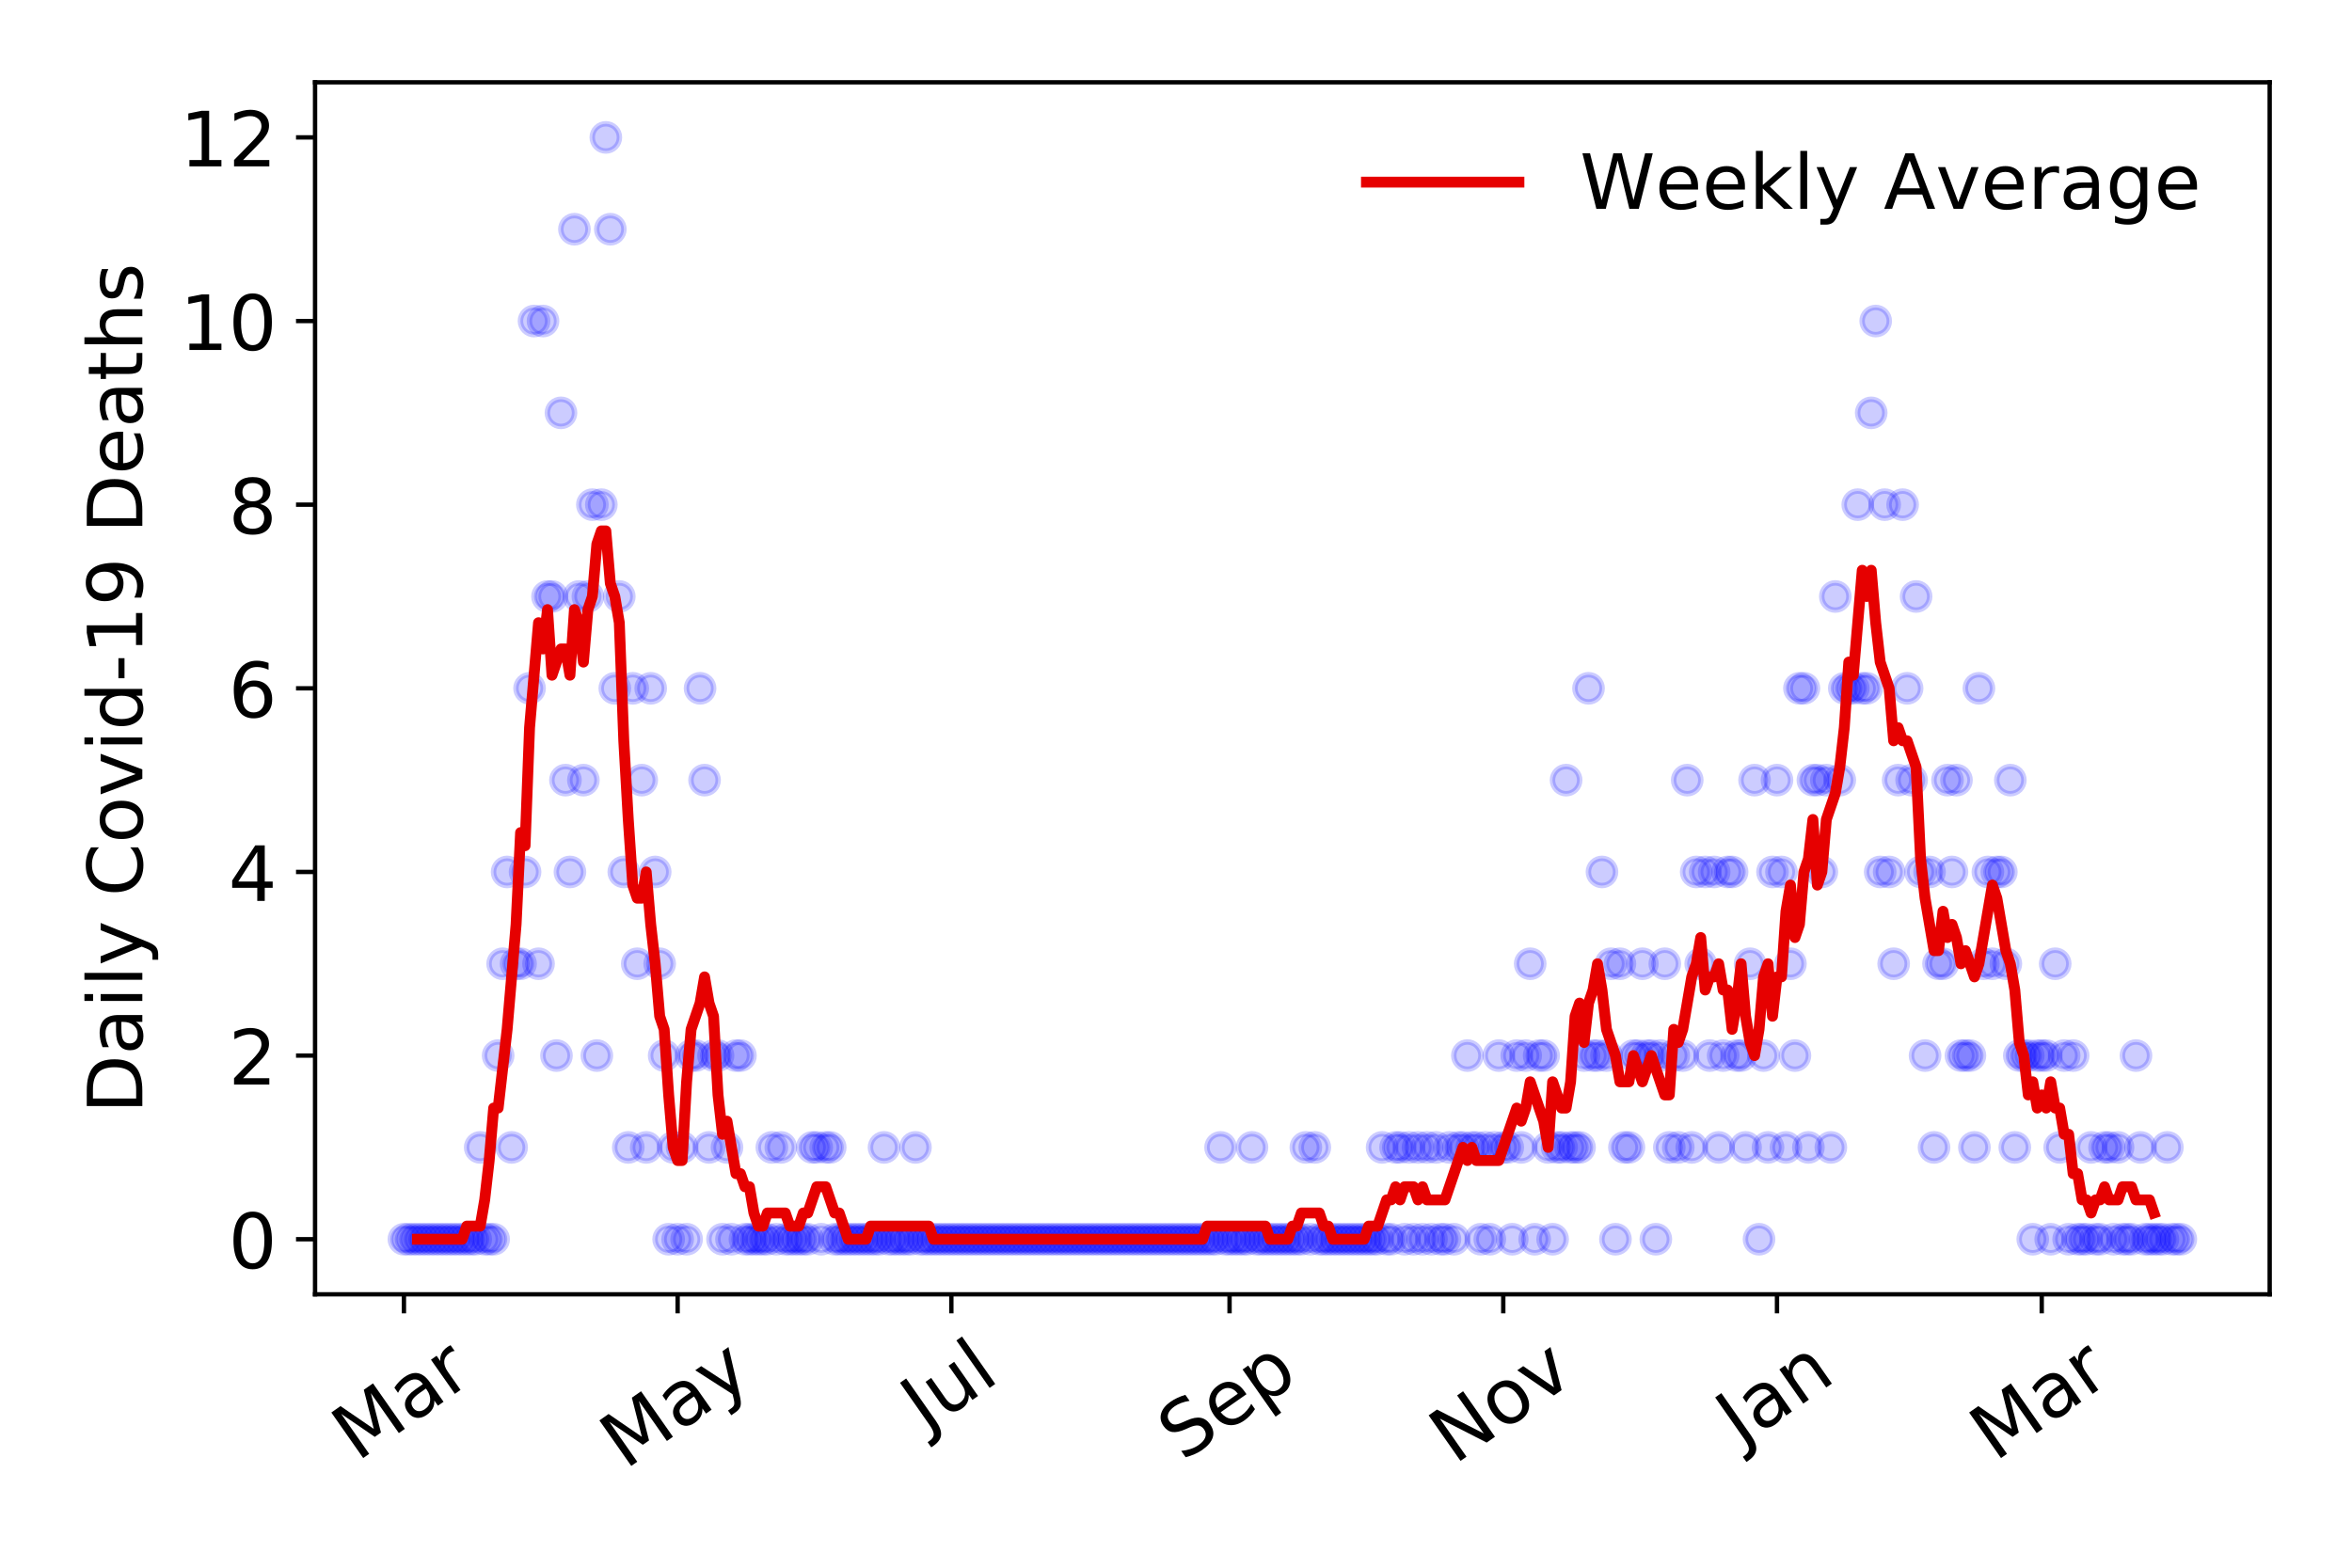 <?xml version="1.0" encoding="utf-8" standalone="no"?>
<!DOCTYPE svg PUBLIC "-//W3C//DTD SVG 1.1//EN"
  "http://www.w3.org/Graphics/SVG/1.1/DTD/svg11.dtd">
<!-- Created with matplotlib (https://matplotlib.org/) -->
<svg height="288pt" version="1.1" viewBox="0 0 432 288" width="432pt" xmlns="http://www.w3.org/2000/svg" xmlns:xlink="http://www.w3.org/1999/xlink">
 <defs>
  <style type="text/css">
*{stroke-linecap:butt;stroke-linejoin:round;}
  </style>
 </defs>
 <g id="figure_1">
  <g id="patch_1">
   <path d="M 0 288 
L 432 288 
L 432 0 
L 0 0 
z
" style="fill:#ffffff;"/>
  </g>
  <g id="axes_1">
   <g id="patch_2">
    <path d="M 57.87 237.778 
L 416.88 237.778 
L 416.88 15.12 
L 57.87 15.12 
z
" style="fill:#ffffff;"/>
   </g>
   <g id="matplotlib.axis_1">
    <g id="xtick_1">
     <g id="line2d_1">
      <defs>
       <path d="M 0 0 
L 0 3.5 
" id="m6aec6ae59f" style="stroke:#000000;stroke-width:0.8;"/>
      </defs>
      <g>
       <use style="stroke:#000000;stroke-width:0.8;" x="74.189" xlink:href="#m6aec6ae59f" y="237.778"/>
      </g>
     </g>
     <g id="text_1">
      <!-- Mar -->
      <defs>
       <path d="M 9.812 72.906 
L 24.516 72.906 
L 43.109 23.297 
L 61.812 72.906 
L 76.516 72.906 
L 76.516 0 
L 66.891 0 
L 66.891 64.016 
L 48.094 14.016 
L 38.188 14.016 
L 19.391 64.016 
L 19.391 0 
L 9.812 0 
z
" id="DejaVuSans-77"/>
       <path d="M 34.281 27.484 
Q 23.391 27.484 19.188 25 
Q 14.984 22.516 14.984 16.5 
Q 14.984 11.719 18.141 8.906 
Q 21.297 6.109 26.703 6.109 
Q 34.188 6.109 38.703 11.406 
Q 43.219 16.703 43.219 25.484 
L 43.219 27.484 
z
M 52.203 31.203 
L 52.203 0 
L 43.219 0 
L 43.219 8.297 
Q 40.141 3.328 35.547 0.953 
Q 30.953 -1.422 24.312 -1.422 
Q 15.922 -1.422 10.953 3.297 
Q 6 8.016 6 15.922 
Q 6 25.141 12.172 29.828 
Q 18.359 34.516 30.609 34.516 
L 43.219 34.516 
L 43.219 35.406 
Q 43.219 41.609 39.141 45 
Q 35.062 48.391 27.688 48.391 
Q 23 48.391 18.547 47.266 
Q 14.109 46.141 10.016 43.891 
L 10.016 52.203 
Q 14.938 54.109 19.578 55.047 
Q 24.219 56 28.609 56 
Q 40.484 56 46.344 49.844 
Q 52.203 43.703 52.203 31.203 
z
" id="DejaVuSans-97"/>
       <path d="M 41.109 46.297 
Q 39.594 47.172 37.812 47.578 
Q 36.031 48 33.891 48 
Q 26.266 48 22.188 43.047 
Q 18.109 38.094 18.109 28.812 
L 18.109 0 
L 9.078 0 
L 9.078 54.688 
L 18.109 54.688 
L 18.109 46.188 
Q 20.953 51.172 25.484 53.578 
Q 30.031 56 36.531 56 
Q 37.453 56 38.578 55.875 
Q 39.703 55.766 41.062 55.516 
z
" id="DejaVuSans-114"/>
      </defs>
      <g transform="translate(65.586 268.643)rotate(-35)scale(0.14 -0.14)">
       <use xlink:href="#DejaVuSans-77"/>
       <use x="86.279" xlink:href="#DejaVuSans-97"/>
       <use x="147.559" xlink:href="#DejaVuSans-114"/>
      </g>
     </g>
    </g>
    <g id="xtick_2">
     <g id="line2d_2">
      <g>
       <use style="stroke:#000000;stroke-width:0.8;" x="124.463" xlink:href="#m6aec6ae59f" y="237.778"/>
      </g>
     </g>
     <g id="text_2">
      <!-- May -->
      <defs>
       <path d="M 32.172 -5.078 
Q 28.375 -14.844 24.75 -17.812 
Q 21.141 -20.797 15.094 -20.797 
L 7.906 -20.797 
L 7.906 -13.281 
L 13.188 -13.281 
Q 16.891 -13.281 18.938 -11.516 
Q 21 -9.766 23.484 -3.219 
L 25.094 0.875 
L 2.984 54.688 
L 12.5 54.688 
L 29.594 11.922 
L 46.688 54.688 
L 56.203 54.688 
z
" id="DejaVuSans-121"/>
      </defs>
      <g transform="translate(114.824 270.094)rotate(-35)scale(0.14 -0.14)">
       <use xlink:href="#DejaVuSans-77"/>
       <use x="86.279" xlink:href="#DejaVuSans-97"/>
       <use x="147.559" xlink:href="#DejaVuSans-121"/>
      </g>
     </g>
    </g>
    <g id="xtick_3">
     <g id="line2d_3">
      <g>
       <use style="stroke:#000000;stroke-width:0.8;" x="174.738" xlink:href="#m6aec6ae59f" y="237.778"/>
      </g>
     </g>
     <g id="text_3">
      <!-- Jul -->
      <defs>
       <path d="M 9.812 72.906 
L 19.672 72.906 
L 19.672 5.078 
Q 19.672 -8.109 14.672 -14.062 
Q 9.672 -20.016 -1.422 -20.016 
L -5.172 -20.016 
L -5.172 -11.719 
L -2.094 -11.719 
Q 4.438 -11.719 7.125 -8.047 
Q 9.812 -4.391 9.812 5.078 
z
" id="DejaVuSans-74"/>
       <path d="M 8.5 21.578 
L 8.5 54.688 
L 17.484 54.688 
L 17.484 21.922 
Q 17.484 14.156 20.5 10.266 
Q 23.531 6.391 29.594 6.391 
Q 36.859 6.391 41.078 11.031 
Q 45.312 15.672 45.312 23.688 
L 45.312 54.688 
L 54.297 54.688 
L 54.297 0 
L 45.312 0 
L 45.312 8.406 
Q 42.047 3.422 37.719 1 
Q 33.406 -1.422 27.688 -1.422 
Q 18.266 -1.422 13.375 4.438 
Q 8.5 10.297 8.5 21.578 
z
M 31.109 56 
z
" id="DejaVuSans-117"/>
       <path d="M 9.422 75.984 
L 18.406 75.984 
L 18.406 0 
L 9.422 0 
z
" id="DejaVuSans-108"/>
      </defs>
      <g transform="translate(170.035 263.181)rotate(-35)scale(0.14 -0.14)">
       <use xlink:href="#DejaVuSans-74"/>
       <use x="29.492" xlink:href="#DejaVuSans-117"/>
       <use x="92.871" xlink:href="#DejaVuSans-108"/>
      </g>
     </g>
    </g>
    <g id="xtick_4">
     <g id="line2d_4">
      <g>
       <use style="stroke:#000000;stroke-width:0.8;" x="225.837" xlink:href="#m6aec6ae59f" y="237.778"/>
      </g>
     </g>
     <g id="text_4">
      <!-- Sep -->
      <defs>
       <path d="M 53.516 70.516 
L 53.516 60.891 
Q 47.906 63.578 42.922 64.891 
Q 37.938 66.219 33.297 66.219 
Q 25.25 66.219 20.875 63.094 
Q 16.5 59.969 16.5 54.203 
Q 16.5 49.359 19.406 46.891 
Q 22.312 44.438 30.422 42.922 
L 36.375 41.703 
Q 47.406 39.594 52.656 34.297 
Q 57.906 29 57.906 20.125 
Q 57.906 9.516 50.797 4.047 
Q 43.703 -1.422 29.984 -1.422 
Q 24.812 -1.422 18.969 -0.25 
Q 13.141 0.922 6.891 3.219 
L 6.891 13.375 
Q 12.891 10.016 18.656 8.297 
Q 24.422 6.594 29.984 6.594 
Q 38.422 6.594 43.016 9.906 
Q 47.609 13.234 47.609 19.391 
Q 47.609 24.75 44.312 27.781 
Q 41.016 30.812 33.5 32.328 
L 27.484 33.5 
Q 16.453 35.688 11.516 40.375 
Q 6.594 45.062 6.594 53.422 
Q 6.594 63.094 13.406 68.656 
Q 20.219 74.219 32.172 74.219 
Q 37.312 74.219 42.625 73.281 
Q 47.953 72.359 53.516 70.516 
z
" id="DejaVuSans-83"/>
       <path d="M 56.203 29.594 
L 56.203 25.203 
L 14.891 25.203 
Q 15.484 15.922 20.484 11.062 
Q 25.484 6.203 34.422 6.203 
Q 39.594 6.203 44.453 7.469 
Q 49.312 8.734 54.109 11.281 
L 54.109 2.781 
Q 49.266 0.734 44.188 -0.344 
Q 39.109 -1.422 33.891 -1.422 
Q 20.797 -1.422 13.156 6.188 
Q 5.516 13.812 5.516 26.812 
Q 5.516 40.234 12.766 48.109 
Q 20.016 56 32.328 56 
Q 43.359 56 49.781 48.891 
Q 56.203 41.797 56.203 29.594 
z
M 47.219 32.234 
Q 47.125 39.594 43.094 43.984 
Q 39.062 48.391 32.422 48.391 
Q 24.906 48.391 20.391 44.141 
Q 15.875 39.891 15.188 32.172 
z
" id="DejaVuSans-101"/>
       <path d="M 18.109 8.203 
L 18.109 -20.797 
L 9.078 -20.797 
L 9.078 54.688 
L 18.109 54.688 
L 18.109 46.391 
Q 20.953 51.266 25.266 53.625 
Q 29.594 56 35.594 56 
Q 45.562 56 51.781 48.094 
Q 58.016 40.188 58.016 27.297 
Q 58.016 14.406 51.781 6.484 
Q 45.562 -1.422 35.594 -1.422 
Q 29.594 -1.422 25.266 0.953 
Q 20.953 3.328 18.109 8.203 
z
M 48.688 27.297 
Q 48.688 37.203 44.609 42.844 
Q 40.531 48.484 33.406 48.484 
Q 26.266 48.484 22.188 42.844 
Q 18.109 37.203 18.109 27.297 
Q 18.109 17.391 22.188 11.75 
Q 26.266 6.109 33.406 6.109 
Q 40.531 6.109 44.609 11.75 
Q 48.688 17.391 48.688 27.297 
z
" id="DejaVuSans-112"/>
      </defs>
      <g transform="translate(217.244 268.629)rotate(-35)scale(0.14 -0.14)">
       <use xlink:href="#DejaVuSans-83"/>
       <use x="63.477" xlink:href="#DejaVuSans-101"/>
       <use x="125" xlink:href="#DejaVuSans-112"/>
      </g>
     </g>
    </g>
    <g id="xtick_5">
     <g id="line2d_5">
      <g>
       <use style="stroke:#000000;stroke-width:0.8;" x="276.111" xlink:href="#m6aec6ae59f" y="237.778"/>
      </g>
     </g>
     <g id="text_5">
      <!-- Nov -->
      <defs>
       <path d="M 9.812 72.906 
L 23.094 72.906 
L 55.422 11.922 
L 55.422 72.906 
L 64.984 72.906 
L 64.984 0 
L 51.703 0 
L 19.391 60.984 
L 19.391 0 
L 9.812 0 
z
" id="DejaVuSans-78"/>
       <path d="M 30.609 48.391 
Q 23.391 48.391 19.188 42.75 
Q 14.984 37.109 14.984 27.297 
Q 14.984 17.484 19.156 11.844 
Q 23.344 6.203 30.609 6.203 
Q 37.797 6.203 41.984 11.859 
Q 46.188 17.531 46.188 27.297 
Q 46.188 37.016 41.984 42.703 
Q 37.797 48.391 30.609 48.391 
z
M 30.609 56 
Q 42.328 56 49.016 48.375 
Q 55.719 40.766 55.719 27.297 
Q 55.719 13.875 49.016 6.219 
Q 42.328 -1.422 30.609 -1.422 
Q 18.844 -1.422 12.172 6.219 
Q 5.516 13.875 5.516 27.297 
Q 5.516 40.766 12.172 48.375 
Q 18.844 56 30.609 56 
z
" id="DejaVuSans-111"/>
       <path d="M 2.984 54.688 
L 12.5 54.688 
L 29.594 8.797 
L 46.688 54.688 
L 56.203 54.688 
L 35.688 0 
L 23.484 0 
z
" id="DejaVuSans-118"/>
      </defs>
      <g transform="translate(267.135 269.166)rotate(-35)scale(0.14 -0.14)">
       <use xlink:href="#DejaVuSans-78"/>
       <use x="74.805" xlink:href="#DejaVuSans-111"/>
       <use x="135.986" xlink:href="#DejaVuSans-118"/>
      </g>
     </g>
    </g>
    <g id="xtick_6">
     <g id="line2d_6">
      <g>
       <use style="stroke:#000000;stroke-width:0.8;" x="326.386" xlink:href="#m6aec6ae59f" y="237.778"/>
      </g>
     </g>
     <g id="text_6">
      <!-- Jan -->
      <defs>
       <path d="M 54.891 33.016 
L 54.891 0 
L 45.906 0 
L 45.906 32.719 
Q 45.906 40.484 42.875 44.328 
Q 39.844 48.188 33.797 48.188 
Q 26.516 48.188 22.312 43.547 
Q 18.109 38.922 18.109 30.906 
L 18.109 0 
L 9.078 0 
L 9.078 54.688 
L 18.109 54.688 
L 18.109 46.188 
Q 21.344 51.125 25.703 53.562 
Q 30.078 56 35.797 56 
Q 45.219 56 50.047 50.172 
Q 54.891 44.344 54.891 33.016 
z
" id="DejaVuSans-110"/>
      </defs>
      <g transform="translate(319.762 265.871)rotate(-35)scale(0.14 -0.14)">
       <use xlink:href="#DejaVuSans-74"/>
       <use x="29.492" xlink:href="#DejaVuSans-97"/>
       <use x="90.771" xlink:href="#DejaVuSans-110"/>
      </g>
     </g>
    </g>
    <g id="xtick_7">
     <g id="line2d_7">
      <g>
       <use style="stroke:#000000;stroke-width:0.8;" x="375.012" xlink:href="#m6aec6ae59f" y="237.778"/>
      </g>
     </g>
     <g id="text_7">
      <!-- Mar -->
      <g transform="translate(366.409 268.643)rotate(-35)scale(0.14 -0.14)">
       <use xlink:href="#DejaVuSans-77"/>
       <use x="86.279" xlink:href="#DejaVuSans-97"/>
       <use x="147.559" xlink:href="#DejaVuSans-114"/>
      </g>
     </g>
    </g>
   </g>
   <g id="matplotlib.axis_2">
    <g id="ytick_1">
     <g id="line2d_8">
      <defs>
       <path d="M 0 0 
L -3.5 0 
" id="m5b92e70972" style="stroke:#000000;stroke-width:0.8;"/>
      </defs>
      <g>
       <use style="stroke:#000000;stroke-width:0.8;" x="57.87" xlink:href="#m5b92e70972" y="227.657"/>
      </g>
     </g>
     <g id="text_8">
      <!-- 0 -->
      <defs>
       <path d="M 31.781 66.406 
Q 24.172 66.406 20.328 58.906 
Q 16.5 51.422 16.5 36.375 
Q 16.5 21.391 20.328 13.891 
Q 24.172 6.391 31.781 6.391 
Q 39.453 6.391 43.281 13.891 
Q 47.125 21.391 47.125 36.375 
Q 47.125 51.422 43.281 58.906 
Q 39.453 66.406 31.781 66.406 
z
M 31.781 74.219 
Q 44.047 74.219 50.516 64.516 
Q 56.984 54.828 56.984 36.375 
Q 56.984 17.969 50.516 8.266 
Q 44.047 -1.422 31.781 -1.422 
Q 19.531 -1.422 13.062 8.266 
Q 6.594 17.969 6.594 36.375 
Q 6.594 54.828 13.062 64.516 
Q 19.531 74.219 31.781 74.219 
z
" id="DejaVuSans-48"/>
      </defs>
      <g transform="translate(41.962 232.976)scale(0.14 -0.14)">
       <use xlink:href="#DejaVuSans-48"/>
      </g>
     </g>
    </g>
    <g id="ytick_2">
     <g id="line2d_9">
      <g>
       <use style="stroke:#000000;stroke-width:0.8;" x="57.87" xlink:href="#m5b92e70972" y="193.921"/>
      </g>
     </g>
     <g id="text_9">
      <!-- 2 -->
      <defs>
       <path d="M 19.188 8.297 
L 53.609 8.297 
L 53.609 0 
L 7.328 0 
L 7.328 8.297 
Q 12.938 14.109 22.625 23.891 
Q 32.328 33.688 34.812 36.531 
Q 39.547 41.844 41.422 45.531 
Q 43.312 49.219 43.312 52.781 
Q 43.312 58.594 39.234 62.25 
Q 35.156 65.922 28.609 65.922 
Q 23.969 65.922 18.812 64.312 
Q 13.672 62.703 7.812 59.422 
L 7.812 69.391 
Q 13.766 71.781 18.938 73 
Q 24.125 74.219 28.422 74.219 
Q 39.75 74.219 46.484 68.547 
Q 53.219 62.891 53.219 53.422 
Q 53.219 48.922 51.531 44.891 
Q 49.859 40.875 45.406 35.406 
Q 44.188 33.984 37.641 27.219 
Q 31.109 20.453 19.188 8.297 
z
" id="DejaVuSans-50"/>
      </defs>
      <g transform="translate(41.962 199.24)scale(0.14 -0.14)">
       <use xlink:href="#DejaVuSans-50"/>
      </g>
     </g>
    </g>
    <g id="ytick_3">
     <g id="line2d_10">
      <g>
       <use style="stroke:#000000;stroke-width:0.8;" x="57.87" xlink:href="#m5b92e70972" y="160.185"/>
      </g>
     </g>
     <g id="text_10">
      <!-- 4 -->
      <defs>
       <path d="M 37.797 64.312 
L 12.891 25.391 
L 37.797 25.391 
z
M 35.203 72.906 
L 47.609 72.906 
L 47.609 25.391 
L 58.016 25.391 
L 58.016 17.188 
L 47.609 17.188 
L 47.609 0 
L 37.797 0 
L 37.797 17.188 
L 4.891 17.188 
L 4.891 26.703 
z
" id="DejaVuSans-52"/>
      </defs>
      <g transform="translate(41.962 165.504)scale(0.14 -0.14)">
       <use xlink:href="#DejaVuSans-52"/>
      </g>
     </g>
    </g>
    <g id="ytick_4">
     <g id="line2d_11">
      <g>
       <use style="stroke:#000000;stroke-width:0.8;" x="57.87" xlink:href="#m5b92e70972" y="126.449"/>
      </g>
     </g>
     <g id="text_11">
      <!-- 6 -->
      <defs>
       <path d="M 33.016 40.375 
Q 26.375 40.375 22.484 35.828 
Q 18.609 31.297 18.609 23.391 
Q 18.609 15.531 22.484 10.953 
Q 26.375 6.391 33.016 6.391 
Q 39.656 6.391 43.531 10.953 
Q 47.406 15.531 47.406 23.391 
Q 47.406 31.297 43.531 35.828 
Q 39.656 40.375 33.016 40.375 
z
M 52.594 71.297 
L 52.594 62.312 
Q 48.875 64.062 45.094 64.984 
Q 41.312 65.922 37.594 65.922 
Q 27.828 65.922 22.672 59.328 
Q 17.531 52.734 16.797 39.406 
Q 19.672 43.656 24.016 45.922 
Q 28.375 48.188 33.594 48.188 
Q 44.578 48.188 50.953 41.516 
Q 57.328 34.859 57.328 23.391 
Q 57.328 12.156 50.688 5.359 
Q 44.047 -1.422 33.016 -1.422 
Q 20.359 -1.422 13.672 8.266 
Q 6.984 17.969 6.984 36.375 
Q 6.984 53.656 15.188 63.938 
Q 23.391 74.219 37.203 74.219 
Q 40.922 74.219 44.703 73.484 
Q 48.484 72.75 52.594 71.297 
z
" id="DejaVuSans-54"/>
      </defs>
      <g transform="translate(41.962 131.768)scale(0.14 -0.14)">
       <use xlink:href="#DejaVuSans-54"/>
      </g>
     </g>
    </g>
    <g id="ytick_5">
     <g id="line2d_12">
      <g>
       <use style="stroke:#000000;stroke-width:0.8;" x="57.87" xlink:href="#m5b92e70972" y="92.713"/>
      </g>
     </g>
     <g id="text_12">
      <!-- 8 -->
      <defs>
       <path d="M 31.781 34.625 
Q 24.75 34.625 20.719 30.859 
Q 16.703 27.094 16.703 20.516 
Q 16.703 13.922 20.719 10.156 
Q 24.75 6.391 31.781 6.391 
Q 38.812 6.391 42.859 10.172 
Q 46.922 13.969 46.922 20.516 
Q 46.922 27.094 42.891 30.859 
Q 38.875 34.625 31.781 34.625 
z
M 21.922 38.812 
Q 15.578 40.375 12.031 44.719 
Q 8.5 49.078 8.5 55.328 
Q 8.5 64.062 14.719 69.141 
Q 20.953 74.219 31.781 74.219 
Q 42.672 74.219 48.875 69.141 
Q 55.078 64.062 55.078 55.328 
Q 55.078 49.078 51.531 44.719 
Q 48 40.375 41.703 38.812 
Q 48.828 37.156 52.797 32.312 
Q 56.781 27.484 56.781 20.516 
Q 56.781 9.906 50.312 4.234 
Q 43.844 -1.422 31.781 -1.422 
Q 19.734 -1.422 13.25 4.234 
Q 6.781 9.906 6.781 20.516 
Q 6.781 27.484 10.781 32.312 
Q 14.797 37.156 21.922 38.812 
z
M 18.312 54.391 
Q 18.312 48.734 21.844 45.562 
Q 25.391 42.391 31.781 42.391 
Q 38.141 42.391 41.719 45.562 
Q 45.312 48.734 45.312 54.391 
Q 45.312 60.062 41.719 63.234 
Q 38.141 66.406 31.781 66.406 
Q 25.391 66.406 21.844 63.234 
Q 18.312 60.062 18.312 54.391 
z
" id="DejaVuSans-56"/>
      </defs>
      <g transform="translate(41.962 98.032)scale(0.14 -0.14)">
       <use xlink:href="#DejaVuSans-56"/>
      </g>
     </g>
    </g>
    <g id="ytick_6">
     <g id="line2d_13">
      <g>
       <use style="stroke:#000000;stroke-width:0.8;" x="57.87" xlink:href="#m5b92e70972" y="58.977"/>
      </g>
     </g>
     <g id="text_13">
      <!-- 10 -->
      <defs>
       <path d="M 12.406 8.297 
L 28.516 8.297 
L 28.516 63.922 
L 10.984 60.406 
L 10.984 69.391 
L 28.422 72.906 
L 38.281 72.906 
L 38.281 8.297 
L 54.391 8.297 
L 54.391 0 
L 12.406 0 
z
" id="DejaVuSans-49"/>
      </defs>
      <g transform="translate(33.055 64.296)scale(0.14 -0.14)">
       <use xlink:href="#DejaVuSans-49"/>
       <use x="63.623" xlink:href="#DejaVuSans-48"/>
      </g>
     </g>
    </g>
    <g id="ytick_7">
     <g id="line2d_14">
      <g>
       <use style="stroke:#000000;stroke-width:0.8;" x="57.87" xlink:href="#m5b92e70972" y="25.241"/>
      </g>
     </g>
     <g id="text_14">
      <!-- 12 -->
      <g transform="translate(33.055 30.56)scale(0.14 -0.14)">
       <use xlink:href="#DejaVuSans-49"/>
       <use x="63.623" xlink:href="#DejaVuSans-50"/>
      </g>
     </g>
    </g>
    <g id="text_15">
     <!-- Daily Covid-19 Deaths -->
     <defs>
      <path d="M 19.672 64.797 
L 19.672 8.109 
L 31.594 8.109 
Q 46.688 8.109 53.688 14.938 
Q 60.688 21.781 60.688 36.531 
Q 60.688 51.172 53.688 57.984 
Q 46.688 64.797 31.594 64.797 
z
M 9.812 72.906 
L 30.078 72.906 
Q 51.266 72.906 61.172 64.094 
Q 71.094 55.281 71.094 36.531 
Q 71.094 17.672 61.125 8.828 
Q 51.172 0 30.078 0 
L 9.812 0 
z
" id="DejaVuSans-68"/>
      <path d="M 9.422 54.688 
L 18.406 54.688 
L 18.406 0 
L 9.422 0 
z
M 9.422 75.984 
L 18.406 75.984 
L 18.406 64.594 
L 9.422 64.594 
z
" id="DejaVuSans-105"/>
      <path id="DejaVuSans-32"/>
      <path d="M 64.406 67.281 
L 64.406 56.891 
Q 59.422 61.531 53.781 63.812 
Q 48.141 66.109 41.797 66.109 
Q 29.297 66.109 22.656 58.469 
Q 16.016 50.828 16.016 36.375 
Q 16.016 21.969 22.656 14.328 
Q 29.297 6.688 41.797 6.688 
Q 48.141 6.688 53.781 8.984 
Q 59.422 11.281 64.406 15.922 
L 64.406 5.609 
Q 59.234 2.094 53.438 0.328 
Q 47.656 -1.422 41.219 -1.422 
Q 24.656 -1.422 15.125 8.703 
Q 5.609 18.844 5.609 36.375 
Q 5.609 53.953 15.125 64.078 
Q 24.656 74.219 41.219 74.219 
Q 47.75 74.219 53.531 72.484 
Q 59.328 70.75 64.406 67.281 
z
" id="DejaVuSans-67"/>
      <path d="M 45.406 46.391 
L 45.406 75.984 
L 54.391 75.984 
L 54.391 0 
L 45.406 0 
L 45.406 8.203 
Q 42.578 3.328 38.25 0.953 
Q 33.938 -1.422 27.875 -1.422 
Q 17.969 -1.422 11.734 6.484 
Q 5.516 14.406 5.516 27.297 
Q 5.516 40.188 11.734 48.094 
Q 17.969 56 27.875 56 
Q 33.938 56 38.25 53.625 
Q 42.578 51.266 45.406 46.391 
z
M 14.797 27.297 
Q 14.797 17.391 18.875 11.75 
Q 22.953 6.109 30.078 6.109 
Q 37.203 6.109 41.297 11.75 
Q 45.406 17.391 45.406 27.297 
Q 45.406 37.203 41.297 42.844 
Q 37.203 48.484 30.078 48.484 
Q 22.953 48.484 18.875 42.844 
Q 14.797 37.203 14.797 27.297 
z
" id="DejaVuSans-100"/>
      <path d="M 4.891 31.391 
L 31.203 31.391 
L 31.203 23.391 
L 4.891 23.391 
z
" id="DejaVuSans-45"/>
      <path d="M 10.984 1.516 
L 10.984 10.5 
Q 14.703 8.734 18.5 7.812 
Q 22.312 6.891 25.984 6.891 
Q 35.75 6.891 40.891 13.453 
Q 46.047 20.016 46.781 33.406 
Q 43.953 29.203 39.594 26.953 
Q 35.25 24.703 29.984 24.703 
Q 19.047 24.703 12.672 31.312 
Q 6.297 37.938 6.297 49.422 
Q 6.297 60.641 12.938 67.422 
Q 19.578 74.219 30.609 74.219 
Q 43.266 74.219 49.922 64.516 
Q 56.594 54.828 56.594 36.375 
Q 56.594 19.141 48.406 8.859 
Q 40.234 -1.422 26.422 -1.422 
Q 22.703 -1.422 18.891 -0.688 
Q 15.094 0.047 10.984 1.516 
z
M 30.609 32.422 
Q 37.25 32.422 41.125 36.953 
Q 45.016 41.5 45.016 49.422 
Q 45.016 57.281 41.125 61.844 
Q 37.25 66.406 30.609 66.406 
Q 23.969 66.406 20.094 61.844 
Q 16.219 57.281 16.219 49.422 
Q 16.219 41.5 20.094 36.953 
Q 23.969 32.422 30.609 32.422 
z
" id="DejaVuSans-57"/>
      <path d="M 18.312 70.219 
L 18.312 54.688 
L 36.812 54.688 
L 36.812 47.703 
L 18.312 47.703 
L 18.312 18.016 
Q 18.312 11.328 20.141 9.422 
Q 21.969 7.516 27.594 7.516 
L 36.812 7.516 
L 36.812 0 
L 27.594 0 
Q 17.188 0 13.234 3.875 
Q 9.281 7.766 9.281 18.016 
L 9.281 47.703 
L 2.688 47.703 
L 2.688 54.688 
L 9.281 54.688 
L 9.281 70.219 
z
" id="DejaVuSans-116"/>
      <path d="M 54.891 33.016 
L 54.891 0 
L 45.906 0 
L 45.906 32.719 
Q 45.906 40.484 42.875 44.328 
Q 39.844 48.188 33.797 48.188 
Q 26.516 48.188 22.312 43.547 
Q 18.109 38.922 18.109 30.906 
L 18.109 0 
L 9.078 0 
L 9.078 75.984 
L 18.109 75.984 
L 18.109 46.188 
Q 21.344 51.125 25.703 53.562 
Q 30.078 56 35.797 56 
Q 45.219 56 50.047 50.172 
Q 54.891 44.344 54.891 33.016 
z
" id="DejaVuSans-104"/>
      <path d="M 44.281 53.078 
L 44.281 44.578 
Q 40.484 46.531 36.375 47.5 
Q 32.281 48.484 27.875 48.484 
Q 21.188 48.484 17.844 46.438 
Q 14.5 44.391 14.5 40.281 
Q 14.5 37.156 16.891 35.375 
Q 19.281 33.594 26.516 31.984 
L 29.594 31.297 
Q 39.156 29.25 43.188 25.516 
Q 47.219 21.781 47.219 15.094 
Q 47.219 7.469 41.188 3.016 
Q 35.156 -1.422 24.609 -1.422 
Q 20.219 -1.422 15.453 -0.562 
Q 10.688 0.297 5.422 2 
L 5.422 11.281 
Q 10.406 8.688 15.234 7.391 
Q 20.062 6.109 24.812 6.109 
Q 31.156 6.109 34.562 8.281 
Q 37.984 10.453 37.984 14.406 
Q 37.984 18.062 35.516 20.016 
Q 33.062 21.969 24.703 23.781 
L 21.578 24.516 
Q 13.234 26.266 9.516 29.906 
Q 5.812 33.547 5.812 39.891 
Q 5.812 47.609 11.281 51.797 
Q 16.75 56 26.812 56 
Q 31.781 56 36.172 55.266 
Q 40.578 54.547 44.281 53.078 
z
" id="DejaVuSans-115"/>
     </defs>
     <g transform="translate(26.143 204.56)rotate(-90)scale(0.14 -0.14)">
      <use xlink:href="#DejaVuSans-68"/>
      <use x="77.002" xlink:href="#DejaVuSans-97"/>
      <use x="138.281" xlink:href="#DejaVuSans-105"/>
      <use x="166.064" xlink:href="#DejaVuSans-108"/>
      <use x="193.848" xlink:href="#DejaVuSans-121"/>
      <use x="253.027" xlink:href="#DejaVuSans-32"/>
      <use x="284.814" xlink:href="#DejaVuSans-67"/>
      <use x="354.639" xlink:href="#DejaVuSans-111"/>
      <use x="415.82" xlink:href="#DejaVuSans-118"/>
      <use x="475" xlink:href="#DejaVuSans-105"/>
      <use x="502.783" xlink:href="#DejaVuSans-100"/>
      <use x="566.26" xlink:href="#DejaVuSans-45"/>
      <use x="602.344" xlink:href="#DejaVuSans-49"/>
      <use x="665.967" xlink:href="#DejaVuSans-57"/>
      <use x="729.59" xlink:href="#DejaVuSans-32"/>
      <use x="761.377" xlink:href="#DejaVuSans-68"/>
      <use x="838.379" xlink:href="#DejaVuSans-101"/>
      <use x="899.902" xlink:href="#DejaVuSans-97"/>
      <use x="961.182" xlink:href="#DejaVuSans-116"/>
      <use x="1000.391" xlink:href="#DejaVuSans-104"/>
      <use x="1063.77" xlink:href="#DejaVuSans-115"/>
     </g>
    </g>
   </g>
   <g id="line2d_15">
    <defs>
     <path d="M 0 2.5 
C 0.663 2.5 1.299 2.237 1.768 1.768 
C 2.237 1.299 2.5 0.663 2.5 0 
C 2.5 -0.663 2.237 -1.299 1.768 -1.768 
C 1.299 -2.237 0.663 -2.5 0 -2.5 
C -0.663 -2.5 -1.299 -2.237 -1.768 -1.768 
C -2.237 -1.299 -2.5 -0.663 -2.5 0 
C -2.5 0.663 -2.237 1.299 -1.768 1.768 
C -1.299 2.237 -0.663 2.5 0 2.5 
z
" id="m7eb75654c2" style="stroke:#0000ff;stroke-opacity:0.2;"/>
    </defs>
    <g clip-path="url(#p0315c47fe8)">
     <use style="fill:#0000ff;fill-opacity:0.2;stroke:#0000ff;stroke-opacity:0.2;" x="74.189" xlink:href="#m7eb75654c2" y="227.657"/>
     <use style="fill:#0000ff;fill-opacity:0.2;stroke:#0000ff;stroke-opacity:0.2;" x="75.013" xlink:href="#m7eb75654c2" y="227.657"/>
     <use style="fill:#0000ff;fill-opacity:0.2;stroke:#0000ff;stroke-opacity:0.2;" x="75.837" xlink:href="#m7eb75654c2" y="227.657"/>
     <use style="fill:#0000ff;fill-opacity:0.2;stroke:#0000ff;stroke-opacity:0.2;" x="76.661" xlink:href="#m7eb75654c2" y="227.657"/>
     <use style="fill:#0000ff;fill-opacity:0.2;stroke:#0000ff;stroke-opacity:0.2;" x="77.485" xlink:href="#m7eb75654c2" y="227.657"/>
     <use style="fill:#0000ff;fill-opacity:0.2;stroke:#0000ff;stroke-opacity:0.2;" x="78.31" xlink:href="#m7eb75654c2" y="227.657"/>
     <use style="fill:#0000ff;fill-opacity:0.2;stroke:#0000ff;stroke-opacity:0.2;" x="79.134" xlink:href="#m7eb75654c2" y="227.657"/>
     <use style="fill:#0000ff;fill-opacity:0.2;stroke:#0000ff;stroke-opacity:0.2;" x="79.958" xlink:href="#m7eb75654c2" y="227.657"/>
     <use style="fill:#0000ff;fill-opacity:0.2;stroke:#0000ff;stroke-opacity:0.2;" x="80.782" xlink:href="#m7eb75654c2" y="227.657"/>
     <use style="fill:#0000ff;fill-opacity:0.2;stroke:#0000ff;stroke-opacity:0.2;" x="81.606" xlink:href="#m7eb75654c2" y="227.657"/>
     <use style="fill:#0000ff;fill-opacity:0.2;stroke:#0000ff;stroke-opacity:0.2;" x="82.43" xlink:href="#m7eb75654c2" y="227.657"/>
     <use style="fill:#0000ff;fill-opacity:0.2;stroke:#0000ff;stroke-opacity:0.2;" x="83.255" xlink:href="#m7eb75654c2" y="227.657"/>
     <use style="fill:#0000ff;fill-opacity:0.2;stroke:#0000ff;stroke-opacity:0.2;" x="84.079" xlink:href="#m7eb75654c2" y="227.657"/>
     <use style="fill:#0000ff;fill-opacity:0.2;stroke:#0000ff;stroke-opacity:0.2;" x="84.903" xlink:href="#m7eb75654c2" y="227.657"/>
     <use style="fill:#0000ff;fill-opacity:0.2;stroke:#0000ff;stroke-opacity:0.2;" x="85.727" xlink:href="#m7eb75654c2" y="227.657"/>
     <use style="fill:#0000ff;fill-opacity:0.2;stroke:#0000ff;stroke-opacity:0.2;" x="86.551" xlink:href="#m7eb75654c2" y="227.657"/>
     <use style="fill:#0000ff;fill-opacity:0.2;stroke:#0000ff;stroke-opacity:0.2;" x="87.375" xlink:href="#m7eb75654c2" y="227.657"/>
     <use style="fill:#0000ff;fill-opacity:0.2;stroke:#0000ff;stroke-opacity:0.2;" x="88.2" xlink:href="#m7eb75654c2" y="210.789"/>
     <use style="fill:#0000ff;fill-opacity:0.2;stroke:#0000ff;stroke-opacity:0.2;" x="89.024" xlink:href="#m7eb75654c2" y="227.657"/>
     <use style="fill:#0000ff;fill-opacity:0.2;stroke:#0000ff;stroke-opacity:0.2;" x="89.848" xlink:href="#m7eb75654c2" y="227.657"/>
     <use style="fill:#0000ff;fill-opacity:0.2;stroke:#0000ff;stroke-opacity:0.2;" x="90.672" xlink:href="#m7eb75654c2" y="227.657"/>
     <use style="fill:#0000ff;fill-opacity:0.2;stroke:#0000ff;stroke-opacity:0.2;" x="91.496" xlink:href="#m7eb75654c2" y="193.921"/>
     <use style="fill:#0000ff;fill-opacity:0.2;stroke:#0000ff;stroke-opacity:0.2;" x="92.32" xlink:href="#m7eb75654c2" y="177.053"/>
     <use style="fill:#0000ff;fill-opacity:0.2;stroke:#0000ff;stroke-opacity:0.2;" x="93.145" xlink:href="#m7eb75654c2" y="160.185"/>
     <use style="fill:#0000ff;fill-opacity:0.2;stroke:#0000ff;stroke-opacity:0.2;" x="93.969" xlink:href="#m7eb75654c2" y="210.789"/>
     <use style="fill:#0000ff;fill-opacity:0.2;stroke:#0000ff;stroke-opacity:0.2;" x="94.793" xlink:href="#m7eb75654c2" y="177.053"/>
     <use style="fill:#0000ff;fill-opacity:0.2;stroke:#0000ff;stroke-opacity:0.2;" x="95.617" xlink:href="#m7eb75654c2" y="177.053"/>
     <use style="fill:#0000ff;fill-opacity:0.2;stroke:#0000ff;stroke-opacity:0.2;" x="96.441" xlink:href="#m7eb75654c2" y="160.185"/>
     <use style="fill:#0000ff;fill-opacity:0.2;stroke:#0000ff;stroke-opacity:0.2;" x="97.265" xlink:href="#m7eb75654c2" y="126.449"/>
     <use style="fill:#0000ff;fill-opacity:0.2;stroke:#0000ff;stroke-opacity:0.2;" x="98.09" xlink:href="#m7eb75654c2" y="58.977"/>
     <use style="fill:#0000ff;fill-opacity:0.2;stroke:#0000ff;stroke-opacity:0.2;" x="98.914" xlink:href="#m7eb75654c2" y="177.053"/>
     <use style="fill:#0000ff;fill-opacity:0.2;stroke:#0000ff;stroke-opacity:0.2;" x="99.738" xlink:href="#m7eb75654c2" y="58.977"/>
     <use style="fill:#0000ff;fill-opacity:0.2;stroke:#0000ff;stroke-opacity:0.2;" x="100.562" xlink:href="#m7eb75654c2" y="109.581"/>
     <use style="fill:#0000ff;fill-opacity:0.2;stroke:#0000ff;stroke-opacity:0.2;" x="101.386" xlink:href="#m7eb75654c2" y="109.581"/>
     <use style="fill:#0000ff;fill-opacity:0.2;stroke:#0000ff;stroke-opacity:0.2;" x="102.211" xlink:href="#m7eb75654c2" y="193.921"/>
     <use style="fill:#0000ff;fill-opacity:0.2;stroke:#0000ff;stroke-opacity:0.2;" x="103.035" xlink:href="#m7eb75654c2" y="75.845"/>
     <use style="fill:#0000ff;fill-opacity:0.2;stroke:#0000ff;stroke-opacity:0.2;" x="103.859" xlink:href="#m7eb75654c2" y="143.317"/>
     <use style="fill:#0000ff;fill-opacity:0.2;stroke:#0000ff;stroke-opacity:0.2;" x="104.683" xlink:href="#m7eb75654c2" y="160.185"/>
     <use style="fill:#0000ff;fill-opacity:0.2;stroke:#0000ff;stroke-opacity:0.2;" x="105.507" xlink:href="#m7eb75654c2" y="42.109"/>
     <use style="fill:#0000ff;fill-opacity:0.2;stroke:#0000ff;stroke-opacity:0.2;" x="106.331" xlink:href="#m7eb75654c2" y="109.581"/>
     <use style="fill:#0000ff;fill-opacity:0.2;stroke:#0000ff;stroke-opacity:0.2;" x="107.156" xlink:href="#m7eb75654c2" y="143.317"/>
     <use style="fill:#0000ff;fill-opacity:0.2;stroke:#0000ff;stroke-opacity:0.2;" x="107.98" xlink:href="#m7eb75654c2" y="109.581"/>
     <use style="fill:#0000ff;fill-opacity:0.2;stroke:#0000ff;stroke-opacity:0.2;" x="108.804" xlink:href="#m7eb75654c2" y="92.713"/>
     <use style="fill:#0000ff;fill-opacity:0.2;stroke:#0000ff;stroke-opacity:0.2;" x="109.628" xlink:href="#m7eb75654c2" y="193.921"/>
     <use style="fill:#0000ff;fill-opacity:0.2;stroke:#0000ff;stroke-opacity:0.2;" x="110.452" xlink:href="#m7eb75654c2" y="92.713"/>
     <use style="fill:#0000ff;fill-opacity:0.2;stroke:#0000ff;stroke-opacity:0.2;" x="111.276" xlink:href="#m7eb75654c2" y="25.241"/>
     <use style="fill:#0000ff;fill-opacity:0.2;stroke:#0000ff;stroke-opacity:0.2;" x="112.101" xlink:href="#m7eb75654c2" y="42.109"/>
     <use style="fill:#0000ff;fill-opacity:0.2;stroke:#0000ff;stroke-opacity:0.2;" x="112.925" xlink:href="#m7eb75654c2" y="126.449"/>
     <use style="fill:#0000ff;fill-opacity:0.2;stroke:#0000ff;stroke-opacity:0.2;" x="113.749" xlink:href="#m7eb75654c2" y="109.581"/>
     <use style="fill:#0000ff;fill-opacity:0.2;stroke:#0000ff;stroke-opacity:0.2;" x="114.573" xlink:href="#m7eb75654c2" y="160.185"/>
     <use style="fill:#0000ff;fill-opacity:0.2;stroke:#0000ff;stroke-opacity:0.2;" x="115.397" xlink:href="#m7eb75654c2" y="210.789"/>
     <use style="fill:#0000ff;fill-opacity:0.2;stroke:#0000ff;stroke-opacity:0.2;" x="116.221" xlink:href="#m7eb75654c2" y="126.449"/>
     <use style="fill:#0000ff;fill-opacity:0.2;stroke:#0000ff;stroke-opacity:0.2;" x="117.046" xlink:href="#m7eb75654c2" y="177.053"/>
     <use style="fill:#0000ff;fill-opacity:0.2;stroke:#0000ff;stroke-opacity:0.2;" x="117.87" xlink:href="#m7eb75654c2" y="143.317"/>
     <use style="fill:#0000ff;fill-opacity:0.2;stroke:#0000ff;stroke-opacity:0.2;" x="118.694" xlink:href="#m7eb75654c2" y="210.789"/>
     <use style="fill:#0000ff;fill-opacity:0.2;stroke:#0000ff;stroke-opacity:0.2;" x="119.518" xlink:href="#m7eb75654c2" y="126.449"/>
     <use style="fill:#0000ff;fill-opacity:0.2;stroke:#0000ff;stroke-opacity:0.2;" x="120.342" xlink:href="#m7eb75654c2" y="160.185"/>
     <use style="fill:#0000ff;fill-opacity:0.2;stroke:#0000ff;stroke-opacity:0.2;" x="121.167" xlink:href="#m7eb75654c2" y="177.053"/>
     <use style="fill:#0000ff;fill-opacity:0.2;stroke:#0000ff;stroke-opacity:0.2;" x="121.991" xlink:href="#m7eb75654c2" y="193.921"/>
     <use style="fill:#0000ff;fill-opacity:0.2;stroke:#0000ff;stroke-opacity:0.2;" x="122.815" xlink:href="#m7eb75654c2" y="227.657"/>
     <use style="fill:#0000ff;fill-opacity:0.2;stroke:#0000ff;stroke-opacity:0.2;" x="123.639" xlink:href="#m7eb75654c2" y="210.789"/>
     <use style="fill:#0000ff;fill-opacity:0.2;stroke:#0000ff;stroke-opacity:0.2;" x="124.463" xlink:href="#m7eb75654c2" y="227.657"/>
     <use style="fill:#0000ff;fill-opacity:0.2;stroke:#0000ff;stroke-opacity:0.2;" x="125.287" xlink:href="#m7eb75654c2" y="210.789"/>
     <use style="fill:#0000ff;fill-opacity:0.2;stroke:#0000ff;stroke-opacity:0.2;" x="126.112" xlink:href="#m7eb75654c2" y="227.657"/>
     <use style="fill:#0000ff;fill-opacity:0.2;stroke:#0000ff;stroke-opacity:0.2;" x="126.936" xlink:href="#m7eb75654c2" y="193.921"/>
     <use style="fill:#0000ff;fill-opacity:0.2;stroke:#0000ff;stroke-opacity:0.2;" x="127.76" xlink:href="#m7eb75654c2" y="193.921"/>
     <use style="fill:#0000ff;fill-opacity:0.2;stroke:#0000ff;stroke-opacity:0.2;" x="128.584" xlink:href="#m7eb75654c2" y="126.449"/>
     <use style="fill:#0000ff;fill-opacity:0.2;stroke:#0000ff;stroke-opacity:0.2;" x="129.408" xlink:href="#m7eb75654c2" y="143.317"/>
     <use style="fill:#0000ff;fill-opacity:0.2;stroke:#0000ff;stroke-opacity:0.2;" x="130.232" xlink:href="#m7eb75654c2" y="210.789"/>
     <use style="fill:#0000ff;fill-opacity:0.2;stroke:#0000ff;stroke-opacity:0.2;" x="131.057" xlink:href="#m7eb75654c2" y="193.921"/>
     <use style="fill:#0000ff;fill-opacity:0.2;stroke:#0000ff;stroke-opacity:0.2;" x="131.881" xlink:href="#m7eb75654c2" y="193.921"/>
     <use style="fill:#0000ff;fill-opacity:0.2;stroke:#0000ff;stroke-opacity:0.2;" x="132.705" xlink:href="#m7eb75654c2" y="227.657"/>
     <use style="fill:#0000ff;fill-opacity:0.2;stroke:#0000ff;stroke-opacity:0.2;" x="133.529" xlink:href="#m7eb75654c2" y="210.789"/>
     <use style="fill:#0000ff;fill-opacity:0.2;stroke:#0000ff;stroke-opacity:0.2;" x="134.353" xlink:href="#m7eb75654c2" y="227.657"/>
     <use style="fill:#0000ff;fill-opacity:0.2;stroke:#0000ff;stroke-opacity:0.2;" x="135.177" xlink:href="#m7eb75654c2" y="193.921"/>
     <use style="fill:#0000ff;fill-opacity:0.2;stroke:#0000ff;stroke-opacity:0.2;" x="136.002" xlink:href="#m7eb75654c2" y="193.921"/>
     <use style="fill:#0000ff;fill-opacity:0.2;stroke:#0000ff;stroke-opacity:0.2;" x="136.826" xlink:href="#m7eb75654c2" y="227.657"/>
     <use style="fill:#0000ff;fill-opacity:0.2;stroke:#0000ff;stroke-opacity:0.2;" x="137.65" xlink:href="#m7eb75654c2" y="227.657"/>
     <use style="fill:#0000ff;fill-opacity:0.2;stroke:#0000ff;stroke-opacity:0.2;" x="138.474" xlink:href="#m7eb75654c2" y="227.657"/>
     <use style="fill:#0000ff;fill-opacity:0.2;stroke:#0000ff;stroke-opacity:0.2;" x="139.298" xlink:href="#m7eb75654c2" y="227.657"/>
     <use style="fill:#0000ff;fill-opacity:0.2;stroke:#0000ff;stroke-opacity:0.2;" x="140.123" xlink:href="#m7eb75654c2" y="227.657"/>
     <use style="fill:#0000ff;fill-opacity:0.2;stroke:#0000ff;stroke-opacity:0.2;" x="140.947" xlink:href="#m7eb75654c2" y="227.657"/>
     <use style="fill:#0000ff;fill-opacity:0.2;stroke:#0000ff;stroke-opacity:0.2;" x="141.771" xlink:href="#m7eb75654c2" y="210.789"/>
     <use style="fill:#0000ff;fill-opacity:0.2;stroke:#0000ff;stroke-opacity:0.2;" x="142.595" xlink:href="#m7eb75654c2" y="227.657"/>
     <use style="fill:#0000ff;fill-opacity:0.2;stroke:#0000ff;stroke-opacity:0.2;" x="143.419" xlink:href="#m7eb75654c2" y="210.789"/>
     <use style="fill:#0000ff;fill-opacity:0.2;stroke:#0000ff;stroke-opacity:0.2;" x="144.243" xlink:href="#m7eb75654c2" y="227.657"/>
     <use style="fill:#0000ff;fill-opacity:0.2;stroke:#0000ff;stroke-opacity:0.2;" x="145.068" xlink:href="#m7eb75654c2" y="227.657"/>
     <use style="fill:#0000ff;fill-opacity:0.2;stroke:#0000ff;stroke-opacity:0.2;" x="145.892" xlink:href="#m7eb75654c2" y="227.657"/>
     <use style="fill:#0000ff;fill-opacity:0.2;stroke:#0000ff;stroke-opacity:0.2;" x="146.716" xlink:href="#m7eb75654c2" y="227.657"/>
     <use style="fill:#0000ff;fill-opacity:0.2;stroke:#0000ff;stroke-opacity:0.2;" x="147.54" xlink:href="#m7eb75654c2" y="227.657"/>
     <use style="fill:#0000ff;fill-opacity:0.2;stroke:#0000ff;stroke-opacity:0.2;" x="148.364" xlink:href="#m7eb75654c2" y="227.657"/>
     <use style="fill:#0000ff;fill-opacity:0.2;stroke:#0000ff;stroke-opacity:0.2;" x="149.188" xlink:href="#m7eb75654c2" y="210.789"/>
     <use style="fill:#0000ff;fill-opacity:0.2;stroke:#0000ff;stroke-opacity:0.2;" x="150.013" xlink:href="#m7eb75654c2" y="210.789"/>
     <use style="fill:#0000ff;fill-opacity:0.2;stroke:#0000ff;stroke-opacity:0.2;" x="150.837" xlink:href="#m7eb75654c2" y="227.657"/>
     <use style="fill:#0000ff;fill-opacity:0.2;stroke:#0000ff;stroke-opacity:0.2;" x="151.661" xlink:href="#m7eb75654c2" y="210.789"/>
     <use style="fill:#0000ff;fill-opacity:0.2;stroke:#0000ff;stroke-opacity:0.2;" x="152.485" xlink:href="#m7eb75654c2" y="210.789"/>
     <use style="fill:#0000ff;fill-opacity:0.2;stroke:#0000ff;stroke-opacity:0.2;" x="153.309" xlink:href="#m7eb75654c2" y="227.657"/>
     <use style="fill:#0000ff;fill-opacity:0.2;stroke:#0000ff;stroke-opacity:0.2;" x="154.133" xlink:href="#m7eb75654c2" y="227.657"/>
     <use style="fill:#0000ff;fill-opacity:0.2;stroke:#0000ff;stroke-opacity:0.2;" x="154.958" xlink:href="#m7eb75654c2" y="227.657"/>
     <use style="fill:#0000ff;fill-opacity:0.2;stroke:#0000ff;stroke-opacity:0.2;" x="155.782" xlink:href="#m7eb75654c2" y="227.657"/>
     <use style="fill:#0000ff;fill-opacity:0.2;stroke:#0000ff;stroke-opacity:0.2;" x="156.606" xlink:href="#m7eb75654c2" y="227.657"/>
     <use style="fill:#0000ff;fill-opacity:0.2;stroke:#0000ff;stroke-opacity:0.2;" x="157.43" xlink:href="#m7eb75654c2" y="227.657"/>
     <use style="fill:#0000ff;fill-opacity:0.2;stroke:#0000ff;stroke-opacity:0.2;" x="158.254" xlink:href="#m7eb75654c2" y="227.657"/>
     <use style="fill:#0000ff;fill-opacity:0.2;stroke:#0000ff;stroke-opacity:0.2;" x="159.079" xlink:href="#m7eb75654c2" y="227.657"/>
     <use style="fill:#0000ff;fill-opacity:0.2;stroke:#0000ff;stroke-opacity:0.2;" x="159.903" xlink:href="#m7eb75654c2" y="227.657"/>
     <use style="fill:#0000ff;fill-opacity:0.2;stroke:#0000ff;stroke-opacity:0.2;" x="160.727" xlink:href="#m7eb75654c2" y="227.657"/>
     <use style="fill:#0000ff;fill-opacity:0.2;stroke:#0000ff;stroke-opacity:0.2;" x="161.551" xlink:href="#m7eb75654c2" y="227.657"/>
     <use style="fill:#0000ff;fill-opacity:0.2;stroke:#0000ff;stroke-opacity:0.2;" x="162.375" xlink:href="#m7eb75654c2" y="210.789"/>
     <use style="fill:#0000ff;fill-opacity:0.2;stroke:#0000ff;stroke-opacity:0.2;" x="163.199" xlink:href="#m7eb75654c2" y="227.657"/>
     <use style="fill:#0000ff;fill-opacity:0.2;stroke:#0000ff;stroke-opacity:0.2;" x="164.024" xlink:href="#m7eb75654c2" y="227.657"/>
     <use style="fill:#0000ff;fill-opacity:0.2;stroke:#0000ff;stroke-opacity:0.2;" x="164.848" xlink:href="#m7eb75654c2" y="227.657"/>
     <use style="fill:#0000ff;fill-opacity:0.2;stroke:#0000ff;stroke-opacity:0.2;" x="165.672" xlink:href="#m7eb75654c2" y="227.657"/>
     <use style="fill:#0000ff;fill-opacity:0.2;stroke:#0000ff;stroke-opacity:0.2;" x="166.496" xlink:href="#m7eb75654c2" y="227.657"/>
     <use style="fill:#0000ff;fill-opacity:0.2;stroke:#0000ff;stroke-opacity:0.2;" x="167.32" xlink:href="#m7eb75654c2" y="227.657"/>
     <use style="fill:#0000ff;fill-opacity:0.2;stroke:#0000ff;stroke-opacity:0.2;" x="168.144" xlink:href="#m7eb75654c2" y="210.789"/>
     <use style="fill:#0000ff;fill-opacity:0.2;stroke:#0000ff;stroke-opacity:0.2;" x="168.969" xlink:href="#m7eb75654c2" y="227.657"/>
     <use style="fill:#0000ff;fill-opacity:0.2;stroke:#0000ff;stroke-opacity:0.2;" x="169.793" xlink:href="#m7eb75654c2" y="227.657"/>
     <use style="fill:#0000ff;fill-opacity:0.2;stroke:#0000ff;stroke-opacity:0.2;" x="170.617" xlink:href="#m7eb75654c2" y="227.657"/>
     <use style="fill:#0000ff;fill-opacity:0.2;stroke:#0000ff;stroke-opacity:0.2;" x="171.441" xlink:href="#m7eb75654c2" y="227.657"/>
     <use style="fill:#0000ff;fill-opacity:0.2;stroke:#0000ff;stroke-opacity:0.2;" x="172.265" xlink:href="#m7eb75654c2" y="227.657"/>
     <use style="fill:#0000ff;fill-opacity:0.2;stroke:#0000ff;stroke-opacity:0.2;" x="173.089" xlink:href="#m7eb75654c2" y="227.657"/>
     <use style="fill:#0000ff;fill-opacity:0.2;stroke:#0000ff;stroke-opacity:0.2;" x="173.914" xlink:href="#m7eb75654c2" y="227.657"/>
     <use style="fill:#0000ff;fill-opacity:0.2;stroke:#0000ff;stroke-opacity:0.2;" x="174.738" xlink:href="#m7eb75654c2" y="227.657"/>
     <use style="fill:#0000ff;fill-opacity:0.2;stroke:#0000ff;stroke-opacity:0.2;" x="175.562" xlink:href="#m7eb75654c2" y="227.657"/>
     <use style="fill:#0000ff;fill-opacity:0.2;stroke:#0000ff;stroke-opacity:0.2;" x="176.386" xlink:href="#m7eb75654c2" y="227.657"/>
     <use style="fill:#0000ff;fill-opacity:0.2;stroke:#0000ff;stroke-opacity:0.2;" x="177.21" xlink:href="#m7eb75654c2" y="227.657"/>
     <use style="fill:#0000ff;fill-opacity:0.2;stroke:#0000ff;stroke-opacity:0.2;" x="178.035" xlink:href="#m7eb75654c2" y="227.657"/>
     <use style="fill:#0000ff;fill-opacity:0.2;stroke:#0000ff;stroke-opacity:0.2;" x="178.859" xlink:href="#m7eb75654c2" y="227.657"/>
     <use style="fill:#0000ff;fill-opacity:0.2;stroke:#0000ff;stroke-opacity:0.2;" x="179.683" xlink:href="#m7eb75654c2" y="227.657"/>
     <use style="fill:#0000ff;fill-opacity:0.2;stroke:#0000ff;stroke-opacity:0.2;" x="180.507" xlink:href="#m7eb75654c2" y="227.657"/>
     <use style="fill:#0000ff;fill-opacity:0.2;stroke:#0000ff;stroke-opacity:0.2;" x="181.331" xlink:href="#m7eb75654c2" y="227.657"/>
     <use style="fill:#0000ff;fill-opacity:0.2;stroke:#0000ff;stroke-opacity:0.2;" x="182.155" xlink:href="#m7eb75654c2" y="227.657"/>
     <use style="fill:#0000ff;fill-opacity:0.2;stroke:#0000ff;stroke-opacity:0.2;" x="182.98" xlink:href="#m7eb75654c2" y="227.657"/>
     <use style="fill:#0000ff;fill-opacity:0.2;stroke:#0000ff;stroke-opacity:0.2;" x="183.804" xlink:href="#m7eb75654c2" y="227.657"/>
     <use style="fill:#0000ff;fill-opacity:0.2;stroke:#0000ff;stroke-opacity:0.2;" x="184.628" xlink:href="#m7eb75654c2" y="227.657"/>
     <use style="fill:#0000ff;fill-opacity:0.2;stroke:#0000ff;stroke-opacity:0.2;" x="185.452" xlink:href="#m7eb75654c2" y="227.657"/>
     <use style="fill:#0000ff;fill-opacity:0.2;stroke:#0000ff;stroke-opacity:0.2;" x="186.276" xlink:href="#m7eb75654c2" y="227.657"/>
     <use style="fill:#0000ff;fill-opacity:0.2;stroke:#0000ff;stroke-opacity:0.2;" x="187.1" xlink:href="#m7eb75654c2" y="227.657"/>
     <use style="fill:#0000ff;fill-opacity:0.2;stroke:#0000ff;stroke-opacity:0.2;" x="187.925" xlink:href="#m7eb75654c2" y="227.657"/>
     <use style="fill:#0000ff;fill-opacity:0.2;stroke:#0000ff;stroke-opacity:0.2;" x="188.749" xlink:href="#m7eb75654c2" y="227.657"/>
     <use style="fill:#0000ff;fill-opacity:0.2;stroke:#0000ff;stroke-opacity:0.2;" x="189.573" xlink:href="#m7eb75654c2" y="227.657"/>
     <use style="fill:#0000ff;fill-opacity:0.2;stroke:#0000ff;stroke-opacity:0.2;" x="190.397" xlink:href="#m7eb75654c2" y="227.657"/>
     <use style="fill:#0000ff;fill-opacity:0.2;stroke:#0000ff;stroke-opacity:0.2;" x="191.221" xlink:href="#m7eb75654c2" y="227.657"/>
     <use style="fill:#0000ff;fill-opacity:0.2;stroke:#0000ff;stroke-opacity:0.2;" x="192.045" xlink:href="#m7eb75654c2" y="227.657"/>
     <use style="fill:#0000ff;fill-opacity:0.2;stroke:#0000ff;stroke-opacity:0.2;" x="192.87" xlink:href="#m7eb75654c2" y="227.657"/>
     <use style="fill:#0000ff;fill-opacity:0.2;stroke:#0000ff;stroke-opacity:0.2;" x="193.694" xlink:href="#m7eb75654c2" y="227.657"/>
     <use style="fill:#0000ff;fill-opacity:0.2;stroke:#0000ff;stroke-opacity:0.2;" x="194.518" xlink:href="#m7eb75654c2" y="227.657"/>
     <use style="fill:#0000ff;fill-opacity:0.2;stroke:#0000ff;stroke-opacity:0.2;" x="195.342" xlink:href="#m7eb75654c2" y="227.657"/>
     <use style="fill:#0000ff;fill-opacity:0.2;stroke:#0000ff;stroke-opacity:0.2;" x="196.166" xlink:href="#m7eb75654c2" y="227.657"/>
     <use style="fill:#0000ff;fill-opacity:0.2;stroke:#0000ff;stroke-opacity:0.2;" x="196.99" xlink:href="#m7eb75654c2" y="227.657"/>
     <use style="fill:#0000ff;fill-opacity:0.2;stroke:#0000ff;stroke-opacity:0.2;" x="197.815" xlink:href="#m7eb75654c2" y="227.657"/>
     <use style="fill:#0000ff;fill-opacity:0.2;stroke:#0000ff;stroke-opacity:0.2;" x="198.639" xlink:href="#m7eb75654c2" y="227.657"/>
     <use style="fill:#0000ff;fill-opacity:0.2;stroke:#0000ff;stroke-opacity:0.2;" x="199.463" xlink:href="#m7eb75654c2" y="227.657"/>
     <use style="fill:#0000ff;fill-opacity:0.2;stroke:#0000ff;stroke-opacity:0.2;" x="200.287" xlink:href="#m7eb75654c2" y="227.657"/>
     <use style="fill:#0000ff;fill-opacity:0.2;stroke:#0000ff;stroke-opacity:0.2;" x="201.111" xlink:href="#m7eb75654c2" y="227.657"/>
     <use style="fill:#0000ff;fill-opacity:0.2;stroke:#0000ff;stroke-opacity:0.2;" x="201.936" xlink:href="#m7eb75654c2" y="227.657"/>
     <use style="fill:#0000ff;fill-opacity:0.2;stroke:#0000ff;stroke-opacity:0.2;" x="202.76" xlink:href="#m7eb75654c2" y="227.657"/>
     <use style="fill:#0000ff;fill-opacity:0.2;stroke:#0000ff;stroke-opacity:0.2;" x="203.584" xlink:href="#m7eb75654c2" y="227.657"/>
     <use style="fill:#0000ff;fill-opacity:0.2;stroke:#0000ff;stroke-opacity:0.2;" x="204.408" xlink:href="#m7eb75654c2" y="227.657"/>
     <use style="fill:#0000ff;fill-opacity:0.2;stroke:#0000ff;stroke-opacity:0.2;" x="205.232" xlink:href="#m7eb75654c2" y="227.657"/>
     <use style="fill:#0000ff;fill-opacity:0.2;stroke:#0000ff;stroke-opacity:0.2;" x="206.056" xlink:href="#m7eb75654c2" y="227.657"/>
     <use style="fill:#0000ff;fill-opacity:0.2;stroke:#0000ff;stroke-opacity:0.2;" x="206.881" xlink:href="#m7eb75654c2" y="227.657"/>
     <use style="fill:#0000ff;fill-opacity:0.2;stroke:#0000ff;stroke-opacity:0.2;" x="207.705" xlink:href="#m7eb75654c2" y="227.657"/>
     <use style="fill:#0000ff;fill-opacity:0.2;stroke:#0000ff;stroke-opacity:0.2;" x="208.529" xlink:href="#m7eb75654c2" y="227.657"/>
     <use style="fill:#0000ff;fill-opacity:0.2;stroke:#0000ff;stroke-opacity:0.2;" x="209.353" xlink:href="#m7eb75654c2" y="227.657"/>
     <use style="fill:#0000ff;fill-opacity:0.2;stroke:#0000ff;stroke-opacity:0.2;" x="210.177" xlink:href="#m7eb75654c2" y="227.657"/>
     <use style="fill:#0000ff;fill-opacity:0.2;stroke:#0000ff;stroke-opacity:0.2;" x="211.001" xlink:href="#m7eb75654c2" y="227.657"/>
     <use style="fill:#0000ff;fill-opacity:0.2;stroke:#0000ff;stroke-opacity:0.2;" x="211.826" xlink:href="#m7eb75654c2" y="227.657"/>
     <use style="fill:#0000ff;fill-opacity:0.2;stroke:#0000ff;stroke-opacity:0.2;" x="212.65" xlink:href="#m7eb75654c2" y="227.657"/>
     <use style="fill:#0000ff;fill-opacity:0.2;stroke:#0000ff;stroke-opacity:0.2;" x="213.474" xlink:href="#m7eb75654c2" y="227.657"/>
     <use style="fill:#0000ff;fill-opacity:0.2;stroke:#0000ff;stroke-opacity:0.2;" x="214.298" xlink:href="#m7eb75654c2" y="227.657"/>
     <use style="fill:#0000ff;fill-opacity:0.2;stroke:#0000ff;stroke-opacity:0.2;" x="215.122" xlink:href="#m7eb75654c2" y="227.657"/>
     <use style="fill:#0000ff;fill-opacity:0.2;stroke:#0000ff;stroke-opacity:0.2;" x="215.946" xlink:href="#m7eb75654c2" y="227.657"/>
     <use style="fill:#0000ff;fill-opacity:0.2;stroke:#0000ff;stroke-opacity:0.2;" x="216.771" xlink:href="#m7eb75654c2" y="227.657"/>
     <use style="fill:#0000ff;fill-opacity:0.2;stroke:#0000ff;stroke-opacity:0.2;" x="217.595" xlink:href="#m7eb75654c2" y="227.657"/>
     <use style="fill:#0000ff;fill-opacity:0.2;stroke:#0000ff;stroke-opacity:0.2;" x="218.419" xlink:href="#m7eb75654c2" y="227.657"/>
     <use style="fill:#0000ff;fill-opacity:0.2;stroke:#0000ff;stroke-opacity:0.2;" x="219.243" xlink:href="#m7eb75654c2" y="227.657"/>
     <use style="fill:#0000ff;fill-opacity:0.2;stroke:#0000ff;stroke-opacity:0.2;" x="220.067" xlink:href="#m7eb75654c2" y="227.657"/>
     <use style="fill:#0000ff;fill-opacity:0.2;stroke:#0000ff;stroke-opacity:0.2;" x="220.892" xlink:href="#m7eb75654c2" y="227.657"/>
     <use style="fill:#0000ff;fill-opacity:0.2;stroke:#0000ff;stroke-opacity:0.2;" x="221.716" xlink:href="#m7eb75654c2" y="227.657"/>
     <use style="fill:#0000ff;fill-opacity:0.2;stroke:#0000ff;stroke-opacity:0.2;" x="222.54" xlink:href="#m7eb75654c2" y="227.657"/>
     <use style="fill:#0000ff;fill-opacity:0.2;stroke:#0000ff;stroke-opacity:0.2;" x="223.364" xlink:href="#m7eb75654c2" y="227.657"/>
     <use style="fill:#0000ff;fill-opacity:0.2;stroke:#0000ff;stroke-opacity:0.2;" x="224.188" xlink:href="#m7eb75654c2" y="210.789"/>
     <use style="fill:#0000ff;fill-opacity:0.2;stroke:#0000ff;stroke-opacity:0.2;" x="225.012" xlink:href="#m7eb75654c2" y="227.657"/>
     <use style="fill:#0000ff;fill-opacity:0.2;stroke:#0000ff;stroke-opacity:0.2;" x="225.837" xlink:href="#m7eb75654c2" y="227.657"/>
     <use style="fill:#0000ff;fill-opacity:0.2;stroke:#0000ff;stroke-opacity:0.2;" x="226.661" xlink:href="#m7eb75654c2" y="227.657"/>
     <use style="fill:#0000ff;fill-opacity:0.2;stroke:#0000ff;stroke-opacity:0.2;" x="227.485" xlink:href="#m7eb75654c2" y="227.657"/>
     <use style="fill:#0000ff;fill-opacity:0.2;stroke:#0000ff;stroke-opacity:0.2;" x="228.309" xlink:href="#m7eb75654c2" y="227.657"/>
     <use style="fill:#0000ff;fill-opacity:0.2;stroke:#0000ff;stroke-opacity:0.2;" x="229.133" xlink:href="#m7eb75654c2" y="227.657"/>
     <use style="fill:#0000ff;fill-opacity:0.2;stroke:#0000ff;stroke-opacity:0.2;" x="229.957" xlink:href="#m7eb75654c2" y="210.789"/>
     <use style="fill:#0000ff;fill-opacity:0.2;stroke:#0000ff;stroke-opacity:0.2;" x="230.782" xlink:href="#m7eb75654c2" y="227.657"/>
     <use style="fill:#0000ff;fill-opacity:0.2;stroke:#0000ff;stroke-opacity:0.2;" x="231.606" xlink:href="#m7eb75654c2" y="227.657"/>
     <use style="fill:#0000ff;fill-opacity:0.2;stroke:#0000ff;stroke-opacity:0.2;" x="232.43" xlink:href="#m7eb75654c2" y="227.657"/>
     <use style="fill:#0000ff;fill-opacity:0.2;stroke:#0000ff;stroke-opacity:0.2;" x="233.254" xlink:href="#m7eb75654c2" y="227.657"/>
     <use style="fill:#0000ff;fill-opacity:0.2;stroke:#0000ff;stroke-opacity:0.2;" x="234.078" xlink:href="#m7eb75654c2" y="227.657"/>
     <use style="fill:#0000ff;fill-opacity:0.2;stroke:#0000ff;stroke-opacity:0.2;" x="234.902" xlink:href="#m7eb75654c2" y="227.657"/>
     <use style="fill:#0000ff;fill-opacity:0.2;stroke:#0000ff;stroke-opacity:0.2;" x="235.727" xlink:href="#m7eb75654c2" y="227.657"/>
     <use style="fill:#0000ff;fill-opacity:0.2;stroke:#0000ff;stroke-opacity:0.2;" x="236.551" xlink:href="#m7eb75654c2" y="227.657"/>
     <use style="fill:#0000ff;fill-opacity:0.2;stroke:#0000ff;stroke-opacity:0.2;" x="237.375" xlink:href="#m7eb75654c2" y="227.657"/>
     <use style="fill:#0000ff;fill-opacity:0.2;stroke:#0000ff;stroke-opacity:0.2;" x="238.199" xlink:href="#m7eb75654c2" y="227.657"/>
     <use style="fill:#0000ff;fill-opacity:0.2;stroke:#0000ff;stroke-opacity:0.2;" x="239.023" xlink:href="#m7eb75654c2" y="227.657"/>
     <use style="fill:#0000ff;fill-opacity:0.2;stroke:#0000ff;stroke-opacity:0.2;" x="239.848" xlink:href="#m7eb75654c2" y="210.789"/>
     <use style="fill:#0000ff;fill-opacity:0.2;stroke:#0000ff;stroke-opacity:0.2;" x="240.672" xlink:href="#m7eb75654c2" y="227.657"/>
     <use style="fill:#0000ff;fill-opacity:0.2;stroke:#0000ff;stroke-opacity:0.2;" x="241.496" xlink:href="#m7eb75654c2" y="210.789"/>
     <use style="fill:#0000ff;fill-opacity:0.2;stroke:#0000ff;stroke-opacity:0.2;" x="242.32" xlink:href="#m7eb75654c2" y="227.657"/>
     <use style="fill:#0000ff;fill-opacity:0.2;stroke:#0000ff;stroke-opacity:0.2;" x="243.144" xlink:href="#m7eb75654c2" y="227.657"/>
     <use style="fill:#0000ff;fill-opacity:0.2;stroke:#0000ff;stroke-opacity:0.2;" x="243.968" xlink:href="#m7eb75654c2" y="227.657"/>
     <use style="fill:#0000ff;fill-opacity:0.2;stroke:#0000ff;stroke-opacity:0.2;" x="244.793" xlink:href="#m7eb75654c2" y="227.657"/>
     <use style="fill:#0000ff;fill-opacity:0.2;stroke:#0000ff;stroke-opacity:0.2;" x="245.617" xlink:href="#m7eb75654c2" y="227.657"/>
     <use style="fill:#0000ff;fill-opacity:0.2;stroke:#0000ff;stroke-opacity:0.2;" x="246.441" xlink:href="#m7eb75654c2" y="227.657"/>
     <use style="fill:#0000ff;fill-opacity:0.2;stroke:#0000ff;stroke-opacity:0.2;" x="247.265" xlink:href="#m7eb75654c2" y="227.657"/>
     <use style="fill:#0000ff;fill-opacity:0.2;stroke:#0000ff;stroke-opacity:0.2;" x="248.089" xlink:href="#m7eb75654c2" y="227.657"/>
     <use style="fill:#0000ff;fill-opacity:0.2;stroke:#0000ff;stroke-opacity:0.2;" x="248.913" xlink:href="#m7eb75654c2" y="227.657"/>
     <use style="fill:#0000ff;fill-opacity:0.2;stroke:#0000ff;stroke-opacity:0.2;" x="249.738" xlink:href="#m7eb75654c2" y="227.657"/>
     <use style="fill:#0000ff;fill-opacity:0.2;stroke:#0000ff;stroke-opacity:0.2;" x="250.562" xlink:href="#m7eb75654c2" y="227.657"/>
     <use style="fill:#0000ff;fill-opacity:0.2;stroke:#0000ff;stroke-opacity:0.2;" x="251.386" xlink:href="#m7eb75654c2" y="227.657"/>
     <use style="fill:#0000ff;fill-opacity:0.2;stroke:#0000ff;stroke-opacity:0.2;" x="252.21" xlink:href="#m7eb75654c2" y="227.657"/>
     <use style="fill:#0000ff;fill-opacity:0.2;stroke:#0000ff;stroke-opacity:0.2;" x="253.034" xlink:href="#m7eb75654c2" y="227.657"/>
     <use style="fill:#0000ff;fill-opacity:0.2;stroke:#0000ff;stroke-opacity:0.2;" x="253.858" xlink:href="#m7eb75654c2" y="210.789"/>
     <use style="fill:#0000ff;fill-opacity:0.2;stroke:#0000ff;stroke-opacity:0.2;" x="254.683" xlink:href="#m7eb75654c2" y="227.657"/>
     <use style="fill:#0000ff;fill-opacity:0.2;stroke:#0000ff;stroke-opacity:0.2;" x="255.507" xlink:href="#m7eb75654c2" y="227.657"/>
     <use style="fill:#0000ff;fill-opacity:0.2;stroke:#0000ff;stroke-opacity:0.2;" x="256.331" xlink:href="#m7eb75654c2" y="210.789"/>
     <use style="fill:#0000ff;fill-opacity:0.2;stroke:#0000ff;stroke-opacity:0.2;" x="257.155" xlink:href="#m7eb75654c2" y="210.789"/>
     <use style="fill:#0000ff;fill-opacity:0.2;stroke:#0000ff;stroke-opacity:0.2;" x="257.979" xlink:href="#m7eb75654c2" y="227.657"/>
     <use style="fill:#0000ff;fill-opacity:0.2;stroke:#0000ff;stroke-opacity:0.2;" x="258.804" xlink:href="#m7eb75654c2" y="210.789"/>
     <use style="fill:#0000ff;fill-opacity:0.2;stroke:#0000ff;stroke-opacity:0.2;" x="259.628" xlink:href="#m7eb75654c2" y="227.657"/>
     <use style="fill:#0000ff;fill-opacity:0.2;stroke:#0000ff;stroke-opacity:0.2;" x="260.452" xlink:href="#m7eb75654c2" y="210.789"/>
     <use style="fill:#0000ff;fill-opacity:0.2;stroke:#0000ff;stroke-opacity:0.2;" x="261.276" xlink:href="#m7eb75654c2" y="227.657"/>
     <use style="fill:#0000ff;fill-opacity:0.2;stroke:#0000ff;stroke-opacity:0.2;" x="262.1" xlink:href="#m7eb75654c2" y="210.789"/>
     <use style="fill:#0000ff;fill-opacity:0.2;stroke:#0000ff;stroke-opacity:0.2;" x="262.924" xlink:href="#m7eb75654c2" y="227.657"/>
     <use style="fill:#0000ff;fill-opacity:0.2;stroke:#0000ff;stroke-opacity:0.2;" x="263.749" xlink:href="#m7eb75654c2" y="210.789"/>
     <use style="fill:#0000ff;fill-opacity:0.2;stroke:#0000ff;stroke-opacity:0.2;" x="264.573" xlink:href="#m7eb75654c2" y="227.657"/>
     <use style="fill:#0000ff;fill-opacity:0.2;stroke:#0000ff;stroke-opacity:0.2;" x="265.397" xlink:href="#m7eb75654c2" y="227.657"/>
     <use style="fill:#0000ff;fill-opacity:0.2;stroke:#0000ff;stroke-opacity:0.2;" x="266.221" xlink:href="#m7eb75654c2" y="210.789"/>
     <use style="fill:#0000ff;fill-opacity:0.2;stroke:#0000ff;stroke-opacity:0.2;" x="267.045" xlink:href="#m7eb75654c2" y="227.657"/>
     <use style="fill:#0000ff;fill-opacity:0.2;stroke:#0000ff;stroke-opacity:0.2;" x="267.869" xlink:href="#m7eb75654c2" y="210.789"/>
     <use style="fill:#0000ff;fill-opacity:0.2;stroke:#0000ff;stroke-opacity:0.2;" x="268.694" xlink:href="#m7eb75654c2" y="210.789"/>
     <use style="fill:#0000ff;fill-opacity:0.2;stroke:#0000ff;stroke-opacity:0.2;" x="269.518" xlink:href="#m7eb75654c2" y="193.921"/>
     <use style="fill:#0000ff;fill-opacity:0.2;stroke:#0000ff;stroke-opacity:0.2;" x="270.342" xlink:href="#m7eb75654c2" y="210.789"/>
     <use style="fill:#0000ff;fill-opacity:0.2;stroke:#0000ff;stroke-opacity:0.2;" x="271.166" xlink:href="#m7eb75654c2" y="210.789"/>
     <use style="fill:#0000ff;fill-opacity:0.2;stroke:#0000ff;stroke-opacity:0.2;" x="271.99" xlink:href="#m7eb75654c2" y="227.657"/>
     <use style="fill:#0000ff;fill-opacity:0.2;stroke:#0000ff;stroke-opacity:0.2;" x="272.814" xlink:href="#m7eb75654c2" y="210.789"/>
     <use style="fill:#0000ff;fill-opacity:0.2;stroke:#0000ff;stroke-opacity:0.2;" x="273.639" xlink:href="#m7eb75654c2" y="227.657"/>
     <use style="fill:#0000ff;fill-opacity:0.2;stroke:#0000ff;stroke-opacity:0.2;" x="274.463" xlink:href="#m7eb75654c2" y="210.789"/>
     <use style="fill:#0000ff;fill-opacity:0.2;stroke:#0000ff;stroke-opacity:0.2;" x="275.287" xlink:href="#m7eb75654c2" y="193.921"/>
     <use style="fill:#0000ff;fill-opacity:0.2;stroke:#0000ff;stroke-opacity:0.2;" x="276.111" xlink:href="#m7eb75654c2" y="210.789"/>
     <use style="fill:#0000ff;fill-opacity:0.2;stroke:#0000ff;stroke-opacity:0.2;" x="276.935" xlink:href="#m7eb75654c2" y="210.789"/>
     <use style="fill:#0000ff;fill-opacity:0.2;stroke:#0000ff;stroke-opacity:0.2;" x="277.76" xlink:href="#m7eb75654c2" y="227.657"/>
     <use style="fill:#0000ff;fill-opacity:0.2;stroke:#0000ff;stroke-opacity:0.2;" x="278.584" xlink:href="#m7eb75654c2" y="193.921"/>
     <use style="fill:#0000ff;fill-opacity:0.2;stroke:#0000ff;stroke-opacity:0.2;" x="279.408" xlink:href="#m7eb75654c2" y="210.789"/>
     <use style="fill:#0000ff;fill-opacity:0.2;stroke:#0000ff;stroke-opacity:0.2;" x="280.232" xlink:href="#m7eb75654c2" y="193.921"/>
     <use style="fill:#0000ff;fill-opacity:0.2;stroke:#0000ff;stroke-opacity:0.2;" x="281.056" xlink:href="#m7eb75654c2" y="177.053"/>
     <use style="fill:#0000ff;fill-opacity:0.2;stroke:#0000ff;stroke-opacity:0.2;" x="281.88" xlink:href="#m7eb75654c2" y="227.657"/>
     <use style="fill:#0000ff;fill-opacity:0.2;stroke:#0000ff;stroke-opacity:0.2;" x="282.705" xlink:href="#m7eb75654c2" y="193.921"/>
     <use style="fill:#0000ff;fill-opacity:0.2;stroke:#0000ff;stroke-opacity:0.2;" x="283.529" xlink:href="#m7eb75654c2" y="193.921"/>
     <use style="fill:#0000ff;fill-opacity:0.2;stroke:#0000ff;stroke-opacity:0.2;" x="284.353" xlink:href="#m7eb75654c2" y="210.789"/>
     <use style="fill:#0000ff;fill-opacity:0.2;stroke:#0000ff;stroke-opacity:0.2;" x="285.177" xlink:href="#m7eb75654c2" y="227.657"/>
     <use style="fill:#0000ff;fill-opacity:0.2;stroke:#0000ff;stroke-opacity:0.2;" x="286.001" xlink:href="#m7eb75654c2" y="210.789"/>
     <use style="fill:#0000ff;fill-opacity:0.2;stroke:#0000ff;stroke-opacity:0.2;" x="286.825" xlink:href="#m7eb75654c2" y="210.789"/>
     <use style="fill:#0000ff;fill-opacity:0.2;stroke:#0000ff;stroke-opacity:0.2;" x="287.65" xlink:href="#m7eb75654c2" y="143.317"/>
     <use style="fill:#0000ff;fill-opacity:0.2;stroke:#0000ff;stroke-opacity:0.2;" x="288.474" xlink:href="#m7eb75654c2" y="210.789"/>
     <use style="fill:#0000ff;fill-opacity:0.2;stroke:#0000ff;stroke-opacity:0.2;" x="289.298" xlink:href="#m7eb75654c2" y="210.789"/>
     <use style="fill:#0000ff;fill-opacity:0.2;stroke:#0000ff;stroke-opacity:0.2;" x="290.122" xlink:href="#m7eb75654c2" y="210.789"/>
     <use style="fill:#0000ff;fill-opacity:0.2;stroke:#0000ff;stroke-opacity:0.2;" x="290.946" xlink:href="#m7eb75654c2" y="193.921"/>
     <use style="fill:#0000ff;fill-opacity:0.2;stroke:#0000ff;stroke-opacity:0.2;" x="291.77" xlink:href="#m7eb75654c2" y="126.449"/>
     <use style="fill:#0000ff;fill-opacity:0.2;stroke:#0000ff;stroke-opacity:0.2;" x="292.595" xlink:href="#m7eb75654c2" y="193.921"/>
     <use style="fill:#0000ff;fill-opacity:0.2;stroke:#0000ff;stroke-opacity:0.2;" x="293.419" xlink:href="#m7eb75654c2" y="193.921"/>
     <use style="fill:#0000ff;fill-opacity:0.2;stroke:#0000ff;stroke-opacity:0.2;" x="294.243" xlink:href="#m7eb75654c2" y="160.185"/>
     <use style="fill:#0000ff;fill-opacity:0.2;stroke:#0000ff;stroke-opacity:0.2;" x="295.067" xlink:href="#m7eb75654c2" y="193.921"/>
     <use style="fill:#0000ff;fill-opacity:0.2;stroke:#0000ff;stroke-opacity:0.2;" x="295.891" xlink:href="#m7eb75654c2" y="177.053"/>
     <use style="fill:#0000ff;fill-opacity:0.2;stroke:#0000ff;stroke-opacity:0.2;" x="296.715" xlink:href="#m7eb75654c2" y="227.657"/>
     <use style="fill:#0000ff;fill-opacity:0.2;stroke:#0000ff;stroke-opacity:0.2;" x="297.54" xlink:href="#m7eb75654c2" y="177.053"/>
     <use style="fill:#0000ff;fill-opacity:0.2;stroke:#0000ff;stroke-opacity:0.2;" x="298.364" xlink:href="#m7eb75654c2" y="210.789"/>
     <use style="fill:#0000ff;fill-opacity:0.2;stroke:#0000ff;stroke-opacity:0.2;" x="299.188" xlink:href="#m7eb75654c2" y="210.789"/>
     <use style="fill:#0000ff;fill-opacity:0.2;stroke:#0000ff;stroke-opacity:0.2;" x="300.012" xlink:href="#m7eb75654c2" y="193.921"/>
     <use style="fill:#0000ff;fill-opacity:0.2;stroke:#0000ff;stroke-opacity:0.2;" x="300.836" xlink:href="#m7eb75654c2" y="193.921"/>
     <use style="fill:#0000ff;fill-opacity:0.2;stroke:#0000ff;stroke-opacity:0.2;" x="301.661" xlink:href="#m7eb75654c2" y="177.053"/>
     <use style="fill:#0000ff;fill-opacity:0.2;stroke:#0000ff;stroke-opacity:0.2;" x="302.485" xlink:href="#m7eb75654c2" y="193.921"/>
     <use style="fill:#0000ff;fill-opacity:0.2;stroke:#0000ff;stroke-opacity:0.2;" x="303.309" xlink:href="#m7eb75654c2" y="193.921"/>
     <use style="fill:#0000ff;fill-opacity:0.2;stroke:#0000ff;stroke-opacity:0.2;" x="304.133" xlink:href="#m7eb75654c2" y="227.657"/>
     <use style="fill:#0000ff;fill-opacity:0.2;stroke:#0000ff;stroke-opacity:0.2;" x="304.957" xlink:href="#m7eb75654c2" y="193.921"/>
     <use style="fill:#0000ff;fill-opacity:0.2;stroke:#0000ff;stroke-opacity:0.2;" x="305.781" xlink:href="#m7eb75654c2" y="177.053"/>
     <use style="fill:#0000ff;fill-opacity:0.2;stroke:#0000ff;stroke-opacity:0.2;" x="306.606" xlink:href="#m7eb75654c2" y="210.789"/>
     <use style="fill:#0000ff;fill-opacity:0.2;stroke:#0000ff;stroke-opacity:0.2;" x="307.43" xlink:href="#m7eb75654c2" y="193.921"/>
     <use style="fill:#0000ff;fill-opacity:0.2;stroke:#0000ff;stroke-opacity:0.2;" x="308.254" xlink:href="#m7eb75654c2" y="210.789"/>
     <use style="fill:#0000ff;fill-opacity:0.2;stroke:#0000ff;stroke-opacity:0.2;" x="309.078" xlink:href="#m7eb75654c2" y="193.921"/>
     <use style="fill:#0000ff;fill-opacity:0.2;stroke:#0000ff;stroke-opacity:0.2;" x="309.902" xlink:href="#m7eb75654c2" y="143.317"/>
     <use style="fill:#0000ff;fill-opacity:0.2;stroke:#0000ff;stroke-opacity:0.2;" x="310.726" xlink:href="#m7eb75654c2" y="210.789"/>
     <use style="fill:#0000ff;fill-opacity:0.2;stroke:#0000ff;stroke-opacity:0.2;" x="311.551" xlink:href="#m7eb75654c2" y="160.185"/>
     <use style="fill:#0000ff;fill-opacity:0.2;stroke:#0000ff;stroke-opacity:0.2;" x="312.375" xlink:href="#m7eb75654c2" y="177.053"/>
     <use style="fill:#0000ff;fill-opacity:0.2;stroke:#0000ff;stroke-opacity:0.2;" x="313.199" xlink:href="#m7eb75654c2" y="160.185"/>
     <use style="fill:#0000ff;fill-opacity:0.2;stroke:#0000ff;stroke-opacity:0.2;" x="314.023" xlink:href="#m7eb75654c2" y="193.921"/>
     <use style="fill:#0000ff;fill-opacity:0.2;stroke:#0000ff;stroke-opacity:0.2;" x="314.847" xlink:href="#m7eb75654c2" y="160.185"/>
     <use style="fill:#0000ff;fill-opacity:0.2;stroke:#0000ff;stroke-opacity:0.2;" x="315.671" xlink:href="#m7eb75654c2" y="210.789"/>
     <use style="fill:#0000ff;fill-opacity:0.2;stroke:#0000ff;stroke-opacity:0.2;" x="316.496" xlink:href="#m7eb75654c2" y="193.921"/>
     <use style="fill:#0000ff;fill-opacity:0.2;stroke:#0000ff;stroke-opacity:0.2;" x="317.32" xlink:href="#m7eb75654c2" y="160.185"/>
     <use style="fill:#0000ff;fill-opacity:0.2;stroke:#0000ff;stroke-opacity:0.2;" x="318.144" xlink:href="#m7eb75654c2" y="160.185"/>
     <use style="fill:#0000ff;fill-opacity:0.2;stroke:#0000ff;stroke-opacity:0.2;" x="318.968" xlink:href="#m7eb75654c2" y="193.921"/>
     <use style="fill:#0000ff;fill-opacity:0.2;stroke:#0000ff;stroke-opacity:0.2;" x="319.792" xlink:href="#m7eb75654c2" y="193.921"/>
     <use style="fill:#0000ff;fill-opacity:0.2;stroke:#0000ff;stroke-opacity:0.2;" x="320.617" xlink:href="#m7eb75654c2" y="210.789"/>
     <use style="fill:#0000ff;fill-opacity:0.2;stroke:#0000ff;stroke-opacity:0.2;" x="321.441" xlink:href="#m7eb75654c2" y="177.053"/>
     <use style="fill:#0000ff;fill-opacity:0.2;stroke:#0000ff;stroke-opacity:0.2;" x="322.265" xlink:href="#m7eb75654c2" y="143.317"/>
     <use style="fill:#0000ff;fill-opacity:0.2;stroke:#0000ff;stroke-opacity:0.2;" x="323.089" xlink:href="#m7eb75654c2" y="227.657"/>
     <use style="fill:#0000ff;fill-opacity:0.2;stroke:#0000ff;stroke-opacity:0.2;" x="323.913" xlink:href="#m7eb75654c2" y="193.921"/>
     <use style="fill:#0000ff;fill-opacity:0.2;stroke:#0000ff;stroke-opacity:0.2;" x="324.737" xlink:href="#m7eb75654c2" y="210.789"/>
     <use style="fill:#0000ff;fill-opacity:0.2;stroke:#0000ff;stroke-opacity:0.2;" x="325.562" xlink:href="#m7eb75654c2" y="160.185"/>
     <use style="fill:#0000ff;fill-opacity:0.2;stroke:#0000ff;stroke-opacity:0.2;" x="326.386" xlink:href="#m7eb75654c2" y="143.317"/>
     <use style="fill:#0000ff;fill-opacity:0.2;stroke:#0000ff;stroke-opacity:0.2;" x="327.21" xlink:href="#m7eb75654c2" y="160.185"/>
     <use style="fill:#0000ff;fill-opacity:0.2;stroke:#0000ff;stroke-opacity:0.2;" x="328.034" xlink:href="#m7eb75654c2" y="210.789"/>
     <use style="fill:#0000ff;fill-opacity:0.2;stroke:#0000ff;stroke-opacity:0.2;" x="328.858" xlink:href="#m7eb75654c2" y="177.053"/>
     <use style="fill:#0000ff;fill-opacity:0.2;stroke:#0000ff;stroke-opacity:0.2;" x="329.682" xlink:href="#m7eb75654c2" y="193.921"/>
     <use style="fill:#0000ff;fill-opacity:0.2;stroke:#0000ff;stroke-opacity:0.2;" x="330.507" xlink:href="#m7eb75654c2" y="126.449"/>
     <use style="fill:#0000ff;fill-opacity:0.2;stroke:#0000ff;stroke-opacity:0.2;" x="331.331" xlink:href="#m7eb75654c2" y="126.449"/>
     <use style="fill:#0000ff;fill-opacity:0.2;stroke:#0000ff;stroke-opacity:0.2;" x="332.155" xlink:href="#m7eb75654c2" y="210.789"/>
     <use style="fill:#0000ff;fill-opacity:0.2;stroke:#0000ff;stroke-opacity:0.2;" x="332.979" xlink:href="#m7eb75654c2" y="143.317"/>
     <use style="fill:#0000ff;fill-opacity:0.2;stroke:#0000ff;stroke-opacity:0.2;" x="333.803" xlink:href="#m7eb75654c2" y="143.317"/>
     <use style="fill:#0000ff;fill-opacity:0.2;stroke:#0000ff;stroke-opacity:0.2;" x="334.627" xlink:href="#m7eb75654c2" y="160.185"/>
     <use style="fill:#0000ff;fill-opacity:0.2;stroke:#0000ff;stroke-opacity:0.2;" x="335.452" xlink:href="#m7eb75654c2" y="143.317"/>
     <use style="fill:#0000ff;fill-opacity:0.2;stroke:#0000ff;stroke-opacity:0.2;" x="336.276" xlink:href="#m7eb75654c2" y="210.789"/>
     <use style="fill:#0000ff;fill-opacity:0.2;stroke:#0000ff;stroke-opacity:0.2;" x="337.1" xlink:href="#m7eb75654c2" y="109.581"/>
     <use style="fill:#0000ff;fill-opacity:0.2;stroke:#0000ff;stroke-opacity:0.2;" x="337.924" xlink:href="#m7eb75654c2" y="143.317"/>
     <use style="fill:#0000ff;fill-opacity:0.2;stroke:#0000ff;stroke-opacity:0.2;" x="338.748" xlink:href="#m7eb75654c2" y="126.449"/>
     <use style="fill:#0000ff;fill-opacity:0.2;stroke:#0000ff;stroke-opacity:0.2;" x="339.573" xlink:href="#m7eb75654c2" y="126.449"/>
     <use style="fill:#0000ff;fill-opacity:0.2;stroke:#0000ff;stroke-opacity:0.2;" x="340.397" xlink:href="#m7eb75654c2" y="126.449"/>
     <use style="fill:#0000ff;fill-opacity:0.2;stroke:#0000ff;stroke-opacity:0.2;" x="341.221" xlink:href="#m7eb75654c2" y="92.713"/>
     <use style="fill:#0000ff;fill-opacity:0.2;stroke:#0000ff;stroke-opacity:0.2;" x="342.045" xlink:href="#m7eb75654c2" y="126.449"/>
     <use style="fill:#0000ff;fill-opacity:0.2;stroke:#0000ff;stroke-opacity:0.2;" x="342.869" xlink:href="#m7eb75654c2" y="126.449"/>
     <use style="fill:#0000ff;fill-opacity:0.2;stroke:#0000ff;stroke-opacity:0.2;" x="343.693" xlink:href="#m7eb75654c2" y="75.845"/>
     <use style="fill:#0000ff;fill-opacity:0.2;stroke:#0000ff;stroke-opacity:0.2;" x="344.518" xlink:href="#m7eb75654c2" y="58.977"/>
     <use style="fill:#0000ff;fill-opacity:0.2;stroke:#0000ff;stroke-opacity:0.2;" x="345.342" xlink:href="#m7eb75654c2" y="160.185"/>
     <use style="fill:#0000ff;fill-opacity:0.2;stroke:#0000ff;stroke-opacity:0.2;" x="346.166" xlink:href="#m7eb75654c2" y="92.713"/>
     <use style="fill:#0000ff;fill-opacity:0.2;stroke:#0000ff;stroke-opacity:0.2;" x="346.99" xlink:href="#m7eb75654c2" y="160.185"/>
     <use style="fill:#0000ff;fill-opacity:0.2;stroke:#0000ff;stroke-opacity:0.2;" x="347.814" xlink:href="#m7eb75654c2" y="177.053"/>
     <use style="fill:#0000ff;fill-opacity:0.2;stroke:#0000ff;stroke-opacity:0.2;" x="348.638" xlink:href="#m7eb75654c2" y="143.317"/>
     <use style="fill:#0000ff;fill-opacity:0.2;stroke:#0000ff;stroke-opacity:0.2;" x="349.463" xlink:href="#m7eb75654c2" y="92.713"/>
     <use style="fill:#0000ff;fill-opacity:0.2;stroke:#0000ff;stroke-opacity:0.2;" x="350.287" xlink:href="#m7eb75654c2" y="126.449"/>
     <use style="fill:#0000ff;fill-opacity:0.2;stroke:#0000ff;stroke-opacity:0.2;" x="351.111" xlink:href="#m7eb75654c2" y="143.317"/>
     <use style="fill:#0000ff;fill-opacity:0.2;stroke:#0000ff;stroke-opacity:0.2;" x="351.935" xlink:href="#m7eb75654c2" y="109.581"/>
     <use style="fill:#0000ff;fill-opacity:0.2;stroke:#0000ff;stroke-opacity:0.2;" x="352.759" xlink:href="#m7eb75654c2" y="160.185"/>
     <use style="fill:#0000ff;fill-opacity:0.2;stroke:#0000ff;stroke-opacity:0.2;" x="353.583" xlink:href="#m7eb75654c2" y="193.921"/>
     <use style="fill:#0000ff;fill-opacity:0.2;stroke:#0000ff;stroke-opacity:0.2;" x="354.408" xlink:href="#m7eb75654c2" y="160.185"/>
     <use style="fill:#0000ff;fill-opacity:0.2;stroke:#0000ff;stroke-opacity:0.2;" x="355.232" xlink:href="#m7eb75654c2" y="210.789"/>
     <use style="fill:#0000ff;fill-opacity:0.2;stroke:#0000ff;stroke-opacity:0.2;" x="356.056" xlink:href="#m7eb75654c2" y="177.053"/>
     <use style="fill:#0000ff;fill-opacity:0.2;stroke:#0000ff;stroke-opacity:0.2;" x="356.88" xlink:href="#m7eb75654c2" y="177.053"/>
     <use style="fill:#0000ff;fill-opacity:0.2;stroke:#0000ff;stroke-opacity:0.2;" x="357.704" xlink:href="#m7eb75654c2" y="143.317"/>
     <use style="fill:#0000ff;fill-opacity:0.2;stroke:#0000ff;stroke-opacity:0.2;" x="358.529" xlink:href="#m7eb75654c2" y="160.185"/>
     <use style="fill:#0000ff;fill-opacity:0.2;stroke:#0000ff;stroke-opacity:0.2;" x="359.353" xlink:href="#m7eb75654c2" y="143.317"/>
     <use style="fill:#0000ff;fill-opacity:0.2;stroke:#0000ff;stroke-opacity:0.2;" x="360.177" xlink:href="#m7eb75654c2" y="193.921"/>
     <use style="fill:#0000ff;fill-opacity:0.2;stroke:#0000ff;stroke-opacity:0.2;" x="361.001" xlink:href="#m7eb75654c2" y="193.921"/>
     <use style="fill:#0000ff;fill-opacity:0.2;stroke:#0000ff;stroke-opacity:0.2;" x="361.825" xlink:href="#m7eb75654c2" y="193.921"/>
     <use style="fill:#0000ff;fill-opacity:0.2;stroke:#0000ff;stroke-opacity:0.2;" x="362.649" xlink:href="#m7eb75654c2" y="210.789"/>
     <use style="fill:#0000ff;fill-opacity:0.2;stroke:#0000ff;stroke-opacity:0.2;" x="363.474" xlink:href="#m7eb75654c2" y="126.449"/>
     <use style="fill:#0000ff;fill-opacity:0.2;stroke:#0000ff;stroke-opacity:0.2;" x="364.298" xlink:href="#m7eb75654c2" y="177.053"/>
     <use style="fill:#0000ff;fill-opacity:0.2;stroke:#0000ff;stroke-opacity:0.2;" x="365.122" xlink:href="#m7eb75654c2" y="160.185"/>
     <use style="fill:#0000ff;fill-opacity:0.2;stroke:#0000ff;stroke-opacity:0.2;" x="365.946" xlink:href="#m7eb75654c2" y="177.053"/>
     <use style="fill:#0000ff;fill-opacity:0.2;stroke:#0000ff;stroke-opacity:0.2;" x="366.77" xlink:href="#m7eb75654c2" y="160.185"/>
     <use style="fill:#0000ff;fill-opacity:0.2;stroke:#0000ff;stroke-opacity:0.2;" x="367.594" xlink:href="#m7eb75654c2" y="160.185"/>
     <use style="fill:#0000ff;fill-opacity:0.2;stroke:#0000ff;stroke-opacity:0.2;" x="368.419" xlink:href="#m7eb75654c2" y="177.053"/>
     <use style="fill:#0000ff;fill-opacity:0.2;stroke:#0000ff;stroke-opacity:0.2;" x="369.243" xlink:href="#m7eb75654c2" y="143.317"/>
     <use style="fill:#0000ff;fill-opacity:0.2;stroke:#0000ff;stroke-opacity:0.2;" x="370.067" xlink:href="#m7eb75654c2" y="210.789"/>
     <use style="fill:#0000ff;fill-opacity:0.2;stroke:#0000ff;stroke-opacity:0.2;" x="370.891" xlink:href="#m7eb75654c2" y="193.921"/>
     <use style="fill:#0000ff;fill-opacity:0.2;stroke:#0000ff;stroke-opacity:0.2;" x="371.715" xlink:href="#m7eb75654c2" y="193.921"/>
     <use style="fill:#0000ff;fill-opacity:0.2;stroke:#0000ff;stroke-opacity:0.2;" x="372.539" xlink:href="#m7eb75654c2" y="193.921"/>
     <use style="fill:#0000ff;fill-opacity:0.2;stroke:#0000ff;stroke-opacity:0.2;" x="373.364" xlink:href="#m7eb75654c2" y="227.657"/>
     <use style="fill:#0000ff;fill-opacity:0.2;stroke:#0000ff;stroke-opacity:0.2;" x="374.188" xlink:href="#m7eb75654c2" y="193.921"/>
     <use style="fill:#0000ff;fill-opacity:0.2;stroke:#0000ff;stroke-opacity:0.2;" x="375.012" xlink:href="#m7eb75654c2" y="193.921"/>
     <use style="fill:#0000ff;fill-opacity:0.2;stroke:#0000ff;stroke-opacity:0.2;" x="375.836" xlink:href="#m7eb75654c2" y="193.921"/>
     <use style="fill:#0000ff;fill-opacity:0.2;stroke:#0000ff;stroke-opacity:0.2;" x="376.66" xlink:href="#m7eb75654c2" y="227.657"/>
     <use style="fill:#0000ff;fill-opacity:0.2;stroke:#0000ff;stroke-opacity:0.2;" x="377.485" xlink:href="#m7eb75654c2" y="177.053"/>
     <use style="fill:#0000ff;fill-opacity:0.2;stroke:#0000ff;stroke-opacity:0.2;" x="378.309" xlink:href="#m7eb75654c2" y="210.789"/>
     <use style="fill:#0000ff;fill-opacity:0.2;stroke:#0000ff;stroke-opacity:0.2;" x="379.133" xlink:href="#m7eb75654c2" y="193.921"/>
     <use style="fill:#0000ff;fill-opacity:0.2;stroke:#0000ff;stroke-opacity:0.2;" x="379.957" xlink:href="#m7eb75654c2" y="227.657"/>
     <use style="fill:#0000ff;fill-opacity:0.2;stroke:#0000ff;stroke-opacity:0.2;" x="380.781" xlink:href="#m7eb75654c2" y="193.921"/>
     <use style="fill:#0000ff;fill-opacity:0.2;stroke:#0000ff;stroke-opacity:0.2;" x="381.605" xlink:href="#m7eb75654c2" y="227.657"/>
     <use style="fill:#0000ff;fill-opacity:0.2;stroke:#0000ff;stroke-opacity:0.2;" x="382.43" xlink:href="#m7eb75654c2" y="227.657"/>
     <use style="fill:#0000ff;fill-opacity:0.2;stroke:#0000ff;stroke-opacity:0.2;" x="383.254" xlink:href="#m7eb75654c2" y="227.657"/>
     <use style="fill:#0000ff;fill-opacity:0.2;stroke:#0000ff;stroke-opacity:0.2;" x="384.078" xlink:href="#m7eb75654c2" y="210.789"/>
     <use style="fill:#0000ff;fill-opacity:0.2;stroke:#0000ff;stroke-opacity:0.2;" x="384.902" xlink:href="#m7eb75654c2" y="227.657"/>
     <use style="fill:#0000ff;fill-opacity:0.2;stroke:#0000ff;stroke-opacity:0.2;" x="385.726" xlink:href="#m7eb75654c2" y="227.657"/>
     <use style="fill:#0000ff;fill-opacity:0.2;stroke:#0000ff;stroke-opacity:0.2;" x="386.55" xlink:href="#m7eb75654c2" y="210.789"/>
     <use style="fill:#0000ff;fill-opacity:0.2;stroke:#0000ff;stroke-opacity:0.2;" x="387.375" xlink:href="#m7eb75654c2" y="210.789"/>
     <use style="fill:#0000ff;fill-opacity:0.2;stroke:#0000ff;stroke-opacity:0.2;" x="388.199" xlink:href="#m7eb75654c2" y="227.657"/>
     <use style="fill:#0000ff;fill-opacity:0.2;stroke:#0000ff;stroke-opacity:0.2;" x="389.023" xlink:href="#m7eb75654c2" y="210.789"/>
     <use style="fill:#0000ff;fill-opacity:0.2;stroke:#0000ff;stroke-opacity:0.2;" x="389.847" xlink:href="#m7eb75654c2" y="227.657"/>
     <use style="fill:#0000ff;fill-opacity:0.2;stroke:#0000ff;stroke-opacity:0.2;" x="390.671" xlink:href="#m7eb75654c2" y="227.657"/>
     <use style="fill:#0000ff;fill-opacity:0.2;stroke:#0000ff;stroke-opacity:0.2;" x="391.495" xlink:href="#m7eb75654c2" y="227.657"/>
     <use style="fill:#0000ff;fill-opacity:0.2;stroke:#0000ff;stroke-opacity:0.2;" x="392.32" xlink:href="#m7eb75654c2" y="193.921"/>
     <use style="fill:#0000ff;fill-opacity:0.2;stroke:#0000ff;stroke-opacity:0.2;" x="393.144" xlink:href="#m7eb75654c2" y="210.789"/>
     <use style="fill:#0000ff;fill-opacity:0.2;stroke:#0000ff;stroke-opacity:0.2;" x="393.968" xlink:href="#m7eb75654c2" y="227.657"/>
     <use style="fill:#0000ff;fill-opacity:0.2;stroke:#0000ff;stroke-opacity:0.2;" x="394.792" xlink:href="#m7eb75654c2" y="227.657"/>
     <use style="fill:#0000ff;fill-opacity:0.2;stroke:#0000ff;stroke-opacity:0.2;" x="395.616" xlink:href="#m7eb75654c2" y="227.657"/>
     <use style="fill:#0000ff;fill-opacity:0.2;stroke:#0000ff;stroke-opacity:0.2;" x="396.44" xlink:href="#m7eb75654c2" y="227.657"/>
     <use style="fill:#0000ff;fill-opacity:0.2;stroke:#0000ff;stroke-opacity:0.2;" x="397.265" xlink:href="#m7eb75654c2" y="227.657"/>
     <use style="fill:#0000ff;fill-opacity:0.2;stroke:#0000ff;stroke-opacity:0.2;" x="398.089" xlink:href="#m7eb75654c2" y="210.789"/>
     <use style="fill:#0000ff;fill-opacity:0.2;stroke:#0000ff;stroke-opacity:0.2;" x="398.913" xlink:href="#m7eb75654c2" y="227.657"/>
     <use style="fill:#0000ff;fill-opacity:0.2;stroke:#0000ff;stroke-opacity:0.2;" x="399.737" xlink:href="#m7eb75654c2" y="227.657"/>
     <use style="fill:#0000ff;fill-opacity:0.2;stroke:#0000ff;stroke-opacity:0.2;" x="400.561" xlink:href="#m7eb75654c2" y="227.657"/>
    </g>
   </g>
   <g id="line2d_16">
    <path clip-path="url(#p0315c47fe8)" d="M 76.661 227.657 
L 84.903 227.657 
L 85.727 225.248 
L 88.2 225.248 
L 89.024 220.428 
L 89.848 213.199 
L 90.672 203.56 
L 91.496 203.56 
L 93.145 189.102 
L 94.793 169.824 
L 95.617 152.956 
L 96.441 155.366 
L 97.265 133.678 
L 98.914 114.4 
L 99.738 119.22 
L 100.562 111.991 
L 101.386 124.039 
L 103.035 119.22 
L 103.859 119.22 
L 104.683 124.039 
L 105.507 111.991 
L 106.331 114.4 
L 107.156 121.63 
L 107.98 111.991 
L 108.804 109.581 
L 109.628 99.942 
L 110.452 97.532 
L 111.276 97.532 
L 112.101 107.171 
L 112.925 109.581 
L 113.749 114.4 
L 114.573 136.088 
L 115.397 150.546 
L 116.221 162.595 
L 117.046 165.005 
L 117.87 165.005 
L 118.694 160.185 
L 119.518 169.824 
L 120.342 177.053 
L 121.167 186.692 
L 121.991 189.102 
L 122.815 201.15 
L 123.639 210.789 
L 124.463 213.199 
L 125.287 213.199 
L 126.112 198.741 
L 126.936 189.102 
L 128.584 184.282 
L 129.408 179.463 
L 130.232 184.282 
L 131.057 186.692 
L 131.881 201.15 
L 132.705 208.38 
L 133.529 205.97 
L 135.177 215.609 
L 136.002 215.609 
L 136.826 218.018 
L 137.65 218.018 
L 138.474 222.838 
L 139.298 225.248 
L 140.123 225.248 
L 140.947 222.838 
L 144.243 222.838 
L 145.068 225.248 
L 146.716 225.248 
L 147.54 222.838 
L 148.364 222.838 
L 150.013 218.018 
L 151.661 218.018 
L 153.309 222.838 
L 154.133 222.838 
L 155.782 227.657 
L 159.079 227.657 
L 159.903 225.248 
L 170.617 225.248 
L 171.441 227.657 
L 220.892 227.657 
L 221.716 225.248 
L 232.43 225.248 
L 233.254 227.657 
L 236.551 227.657 
L 237.375 225.248 
L 238.199 225.248 
L 239.023 222.838 
L 242.32 222.838 
L 243.144 225.248 
L 243.968 225.248 
L 244.793 227.657 
L 250.562 227.657 
L 251.386 225.248 
L 253.034 225.248 
L 254.683 220.428 
L 255.507 220.428 
L 256.331 218.018 
L 257.155 220.428 
L 257.979 218.018 
L 259.628 218.018 
L 260.452 220.428 
L 261.276 218.018 
L 262.1 220.428 
L 265.397 220.428 
L 268.694 210.789 
L 269.518 213.199 
L 270.342 210.789 
L 271.166 213.199 
L 275.287 213.199 
L 278.584 203.56 
L 279.408 205.97 
L 280.232 203.56 
L 281.056 198.741 
L 283.529 205.97 
L 284.353 210.789 
L 285.177 198.741 
L 286.825 203.56 
L 287.65 203.56 
L 288.474 198.741 
L 289.298 186.692 
L 290.122 184.282 
L 290.946 191.512 
L 291.77 184.282 
L 292.595 181.873 
L 293.419 177.053 
L 294.243 181.873 
L 295.067 189.102 
L 296.715 193.921 
L 297.54 198.741 
L 299.188 198.741 
L 300.012 193.921 
L 301.661 198.741 
L 303.309 193.921 
L 305.781 201.15 
L 306.606 201.15 
L 307.43 189.102 
L 308.254 191.512 
L 309.078 189.102 
L 310.726 179.463 
L 311.551 177.053 
L 312.375 172.234 
L 313.199 181.873 
L 314.023 179.463 
L 314.847 179.463 
L 315.671 177.053 
L 316.496 181.873 
L 317.32 181.873 
L 318.144 189.102 
L 318.968 184.282 
L 319.792 177.053 
L 320.617 186.692 
L 321.441 191.512 
L 322.265 193.921 
L 323.089 189.102 
L 323.913 179.463 
L 324.737 177.053 
L 325.562 186.692 
L 326.386 179.463 
L 327.21 179.463 
L 328.034 167.414 
L 328.858 162.595 
L 329.682 172.234 
L 330.507 169.824 
L 331.331 160.185 
L 332.155 157.775 
L 332.979 150.546 
L 333.803 162.595 
L 334.627 160.185 
L 335.452 150.546 
L 337.1 145.727 
L 337.924 140.907 
L 338.748 133.678 
L 339.573 121.63 
L 340.397 124.039 
L 342.045 104.762 
L 342.869 109.581 
L 343.693 104.762 
L 344.518 114.4 
L 345.342 121.63 
L 346.99 126.449 
L 347.814 136.088 
L 348.638 133.678 
L 349.463 136.088 
L 350.287 136.088 
L 351.935 140.907 
L 352.759 157.775 
L 353.583 165.005 
L 355.232 174.643 
L 356.056 174.643 
L 356.88 167.414 
L 357.704 172.234 
L 358.529 169.824 
L 359.353 172.234 
L 360.177 177.053 
L 361.001 174.643 
L 362.649 179.463 
L 363.474 177.053 
L 365.946 162.595 
L 366.77 165.005 
L 368.419 174.643 
L 369.243 177.053 
L 370.067 181.873 
L 370.891 191.512 
L 371.715 193.921 
L 372.539 201.15 
L 373.364 198.741 
L 374.188 203.56 
L 375.012 201.15 
L 375.836 203.56 
L 376.66 198.741 
L 377.485 203.56 
L 378.309 203.56 
L 379.133 208.38 
L 379.957 208.38 
L 380.781 215.609 
L 381.605 215.609 
L 382.43 220.428 
L 383.254 220.428 
L 384.078 222.838 
L 384.902 220.428 
L 385.726 220.428 
L 386.55 218.018 
L 387.375 220.428 
L 389.023 220.428 
L 389.847 218.018 
L 391.495 218.018 
L 392.32 220.428 
L 394.792 220.428 
L 395.616 222.838 
L 395.616 222.838 
" style="fill:none;stroke:#e60000;stroke-linecap:square;stroke-width:2;"/>
   </g>
   <g id="patch_3">
    <path d="M 57.87 237.778 
L 57.87 15.12 
" style="fill:none;stroke:#000000;stroke-linecap:square;stroke-linejoin:miter;stroke-width:0.8;"/>
   </g>
   <g id="patch_4">
    <path d="M 416.88 237.778 
L 416.88 15.12 
" style="fill:none;stroke:#000000;stroke-linecap:square;stroke-linejoin:miter;stroke-width:0.8;"/>
   </g>
   <g id="patch_5">
    <path d="M 57.87 237.778 
L 416.88 237.778 
" style="fill:none;stroke:#000000;stroke-linecap:square;stroke-linejoin:miter;stroke-width:0.8;"/>
   </g>
   <g id="patch_6">
    <path d="M 57.87 15.12 
L 416.88 15.12 
" style="fill:none;stroke:#000000;stroke-linecap:square;stroke-linejoin:miter;stroke-width:0.8;"/>
   </g>
   <g id="legend_1">
    <g id="line2d_17">
     <path d="M 250.984 33.458 
L 278.984 33.458 
" style="fill:none;stroke:#e60000;stroke-linecap:square;stroke-width:2;"/>
    </g>
    <g id="line2d_18"/>
    <g id="text_16">
     <!-- Weekly Average -->
     <defs>
      <path d="M 3.328 72.906 
L 13.281 72.906 
L 28.609 11.281 
L 43.891 72.906 
L 54.984 72.906 
L 70.312 11.281 
L 85.594 72.906 
L 95.609 72.906 
L 77.297 0 
L 64.891 0 
L 49.516 63.281 
L 33.984 0 
L 21.578 0 
z
" id="DejaVuSans-87"/>
      <path d="M 9.078 75.984 
L 18.109 75.984 
L 18.109 31.109 
L 44.922 54.688 
L 56.391 54.688 
L 27.391 29.109 
L 57.625 0 
L 45.906 0 
L 18.109 26.703 
L 18.109 0 
L 9.078 0 
z
" id="DejaVuSans-107"/>
      <path d="M 34.188 63.188 
L 20.797 26.906 
L 47.609 26.906 
z
M 28.609 72.906 
L 39.797 72.906 
L 67.578 0 
L 57.328 0 
L 50.688 18.703 
L 17.828 18.703 
L 11.188 0 
L 0.781 0 
z
" id="DejaVuSans-65"/>
      <path d="M 45.406 27.984 
Q 45.406 37.75 41.375 43.109 
Q 37.359 48.484 30.078 48.484 
Q 22.859 48.484 18.828 43.109 
Q 14.797 37.75 14.797 27.984 
Q 14.797 18.266 18.828 12.891 
Q 22.859 7.516 30.078 7.516 
Q 37.359 7.516 41.375 12.891 
Q 45.406 18.266 45.406 27.984 
z
M 54.391 6.781 
Q 54.391 -7.172 48.188 -13.984 
Q 42 -20.797 29.203 -20.797 
Q 24.469 -20.797 20.266 -20.094 
Q 16.062 -19.391 12.109 -17.922 
L 12.109 -9.188 
Q 16.062 -11.328 19.922 -12.344 
Q 23.781 -13.375 27.781 -13.375 
Q 36.625 -13.375 41.016 -8.766 
Q 45.406 -4.156 45.406 5.172 
L 45.406 9.625 
Q 42.625 4.781 38.281 2.391 
Q 33.938 0 27.875 0 
Q 17.828 0 11.672 7.656 
Q 5.516 15.328 5.516 27.984 
Q 5.516 40.672 11.672 48.328 
Q 17.828 56 27.875 56 
Q 33.938 56 38.281 53.609 
Q 42.625 51.219 45.406 46.391 
L 45.406 54.688 
L 54.391 54.688 
z
" id="DejaVuSans-103"/>
     </defs>
     <g transform="translate(290.184 38.358)scale(0.14 -0.14)">
      <use xlink:href="#DejaVuSans-87"/>
      <use x="98.799" xlink:href="#DejaVuSans-101"/>
      <use x="160.322" xlink:href="#DejaVuSans-101"/>
      <use x="221.846" xlink:href="#DejaVuSans-107"/>
      <use x="279.756" xlink:href="#DejaVuSans-108"/>
      <use x="307.539" xlink:href="#DejaVuSans-121"/>
      <use x="366.719" xlink:href="#DejaVuSans-32"/>
      <use x="398.506" xlink:href="#DejaVuSans-65"/>
      <use x="466.836" xlink:href="#DejaVuSans-118"/>
      <use x="526.016" xlink:href="#DejaVuSans-101"/>
      <use x="587.539" xlink:href="#DejaVuSans-114"/>
      <use x="628.652" xlink:href="#DejaVuSans-97"/>
      <use x="689.932" xlink:href="#DejaVuSans-103"/>
      <use x="753.408" xlink:href="#DejaVuSans-101"/>
     </g>
    </g>
   </g>
  </g>
 </g>
 <defs>
  <clipPath id="p0315c47fe8">
   <rect height="222.658" width="359.01" x="57.87" y="15.12"/>
  </clipPath>
 </defs>
</svg>
